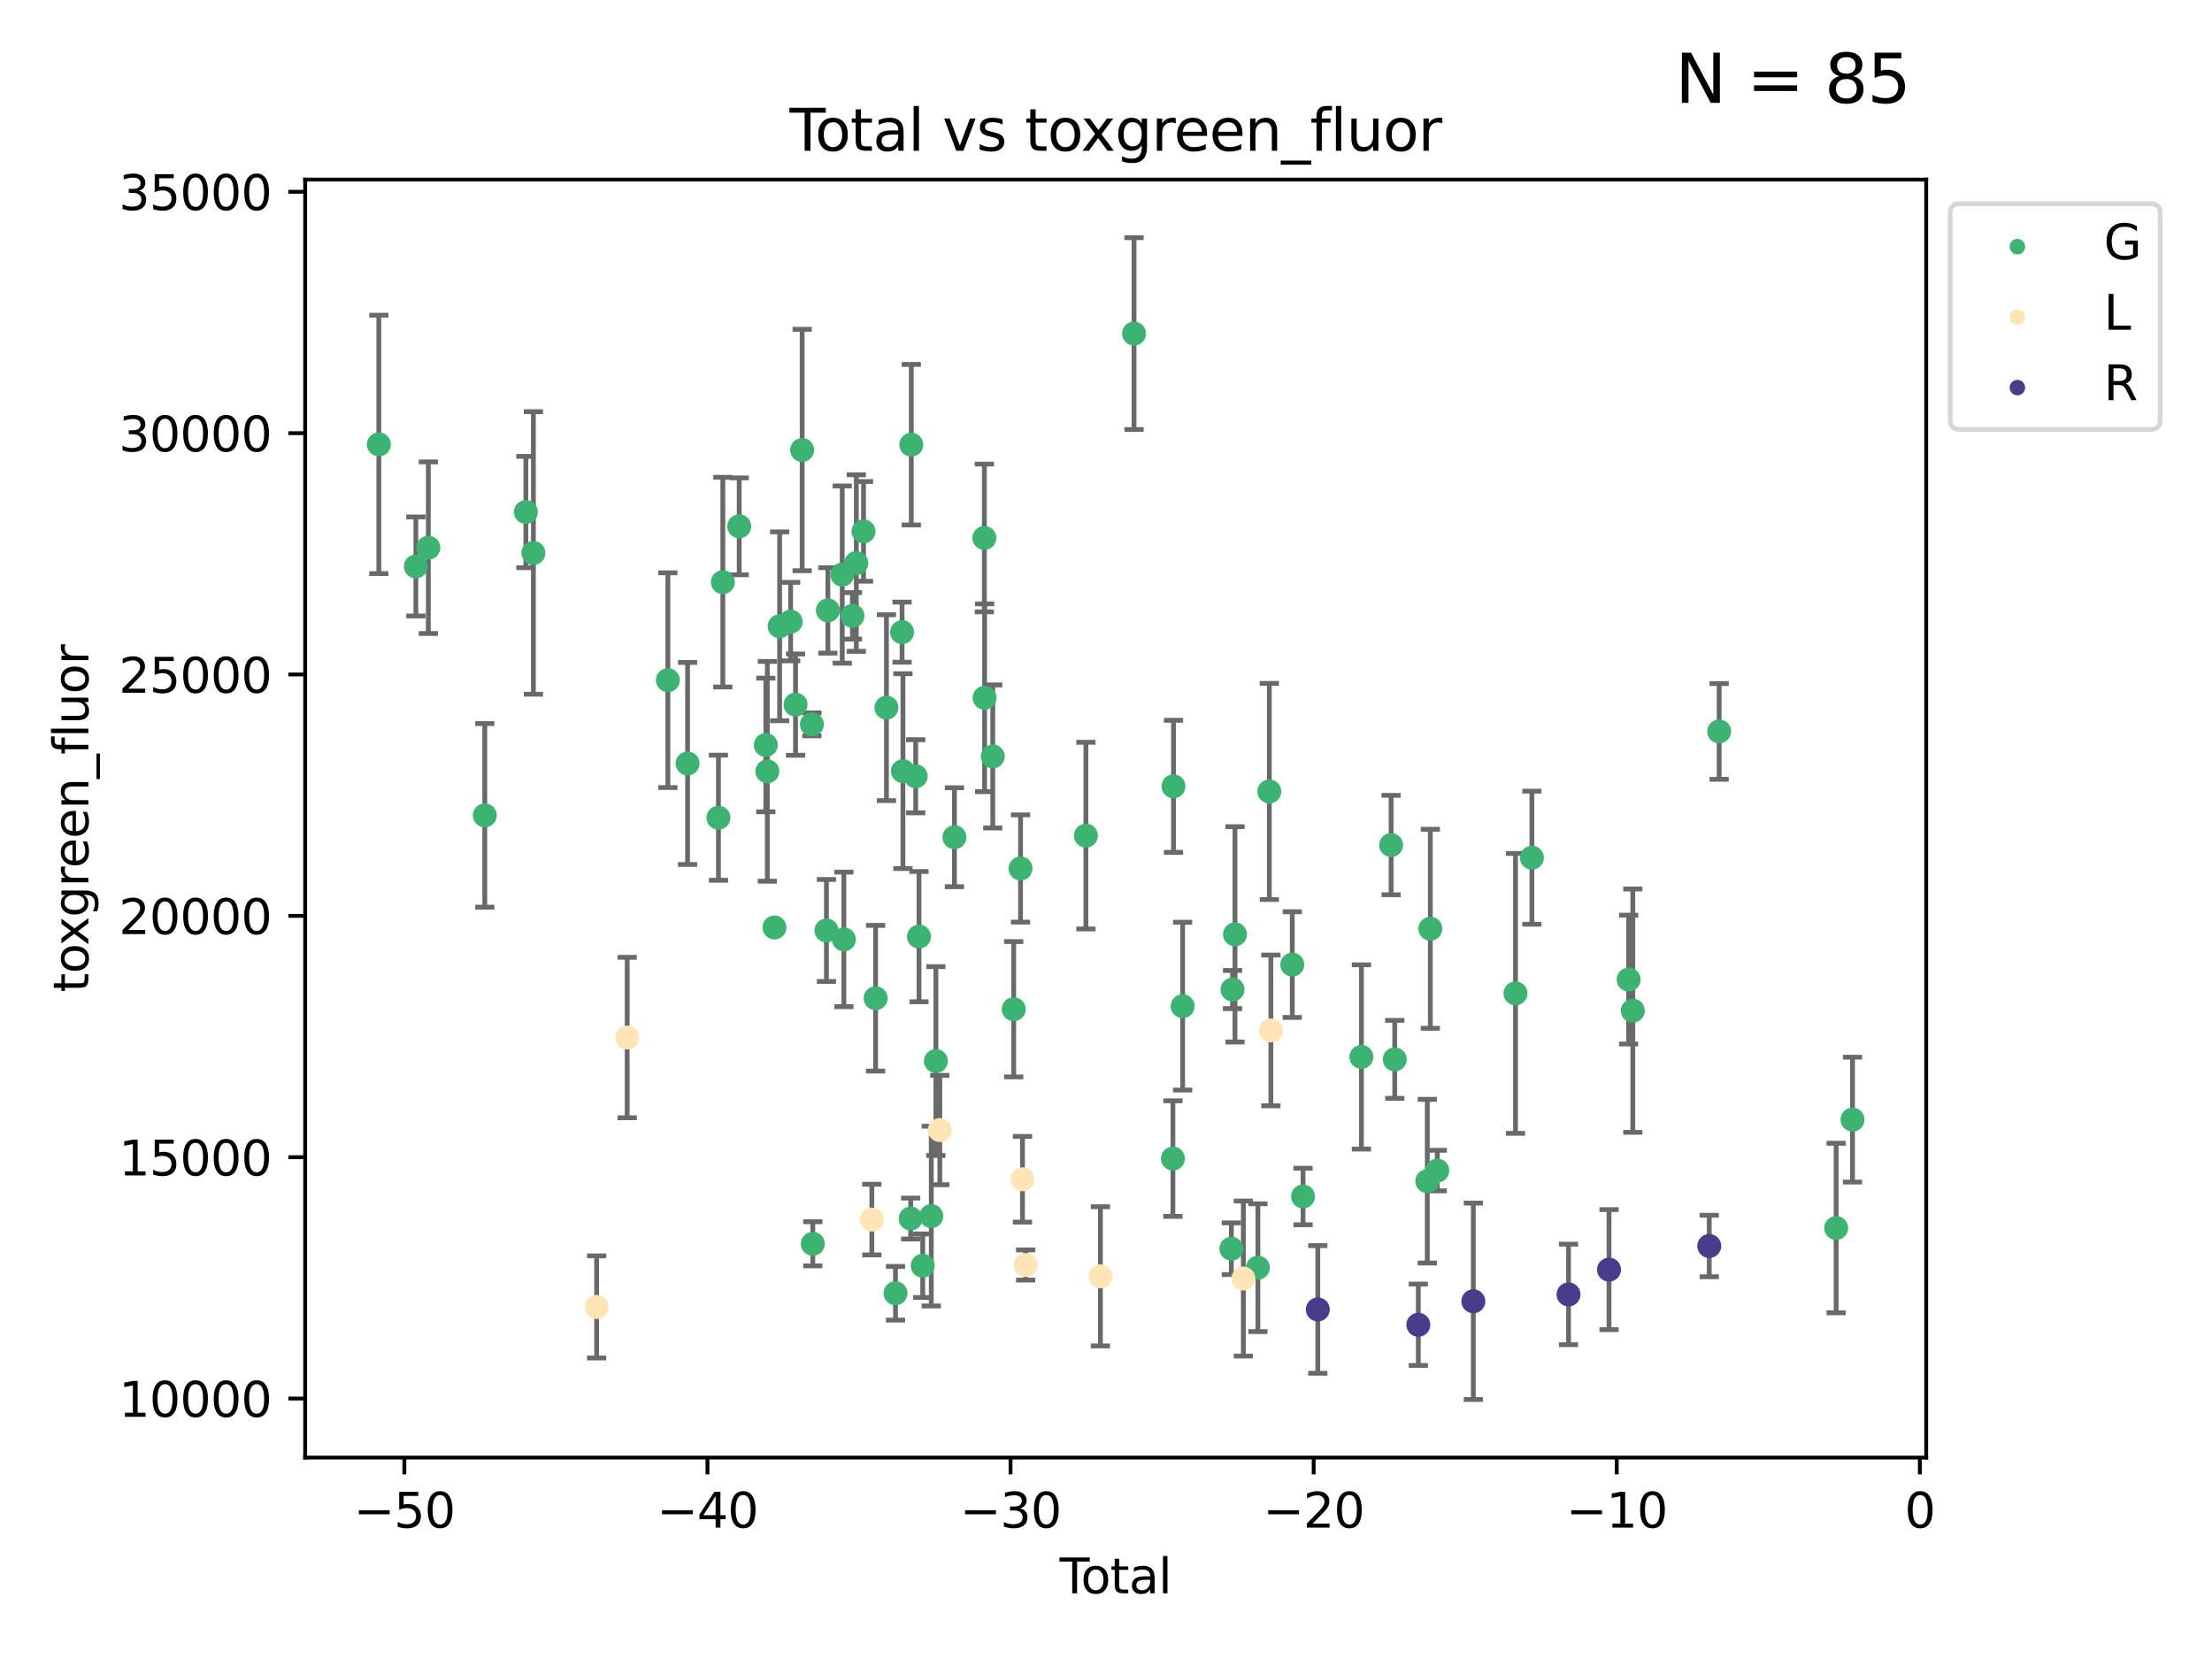 <?xml version="1.0" encoding="utf-8" standalone="no"?>
<!DOCTYPE svg PUBLIC "-//W3C//DTD SVG 1.1//EN"
  "http://www.w3.org/Graphics/SVG/1.1/DTD/svg11.dtd">
<svg xmlns:xlink="http://www.w3.org/1999/xlink" width="460.8pt" height="345.6pt" viewBox="0 0 460.8 345.6" xmlns="http://www.w3.org/2000/svg" version="1.1">
 <defs>
  <style type="text/css">*{stroke-linejoin: round; stroke-linecap: butt}</style>
 </defs>
 <g id="figure_1">
  <g id="patch_1">
   <path d="M 0 345.6 
L 460.8 345.6 
L 460.8 0 
L 0 0 
z
" style="fill: #ffffff"/>
  </g>
  <g id="axes_1">
   <g id="patch_2">
    <path d="M 63.571 303.64 
L 401.26 303.64 
L 401.26 37.411 
L 63.571 37.411 
z
" style="fill: #ffffff"/>
   </g>
   <g id="PathCollection_1">
    <defs>
     <path id="m51f5b12ec6" d="M 0 1.118 
C 0.297 1.118 0.581 1 0.791 0.791 
C 1 0.581 1.118 0.297 1.118 0 
C 1.118 -0.297 1 -0.581 0.791 -0.791 
C 0.581 -1 0.297 -1.118 0 -1.118 
C -0.297 -1.118 -0.581 -1 -0.791 -0.791 
C -1 -0.581 -1.118 -0.297 -1.118 0 
C -1.118 0.297 -1 0.581 -0.791 0.791 
C -0.581 1 -0.297 1.118 0 1.118 
z
" style="stroke: #3cb371"/>
    </defs>
    <g clip-path="url(#p128e6f29c6)">
     <use xlink:href="#m51f5b12ec6" x="78.921" y="92.576" style="fill: #3cb371; stroke: #3cb371"/>
     <use xlink:href="#m51f5b12ec6" x="86.632" y="118" style="fill: #3cb371; stroke: #3cb371"/>
     <use xlink:href="#m51f5b12ec6" x="89.23" y="114.095" style="fill: #3cb371; stroke: #3cb371"/>
     <use xlink:href="#m51f5b12ec6" x="100.991" y="169.856" style="fill: #3cb371; stroke: #3cb371"/>
     <use xlink:href="#m51f5b12ec6" x="109.547" y="106.664" style="fill: #3cb371; stroke: #3cb371"/>
     <use xlink:href="#m51f5b12ec6" x="111.115" y="115.192" style="fill: #3cb371; stroke: #3cb371"/>
     <use xlink:href="#m51f5b12ec6" x="139.13" y="141.696" style="fill: #3cb371; stroke: #3cb371"/>
     <use xlink:href="#m51f5b12ec6" x="143.234" y="159.046" style="fill: #3cb371; stroke: #3cb371"/>
     <use xlink:href="#m51f5b12ec6" x="149.667" y="170.346" style="fill: #3cb371; stroke: #3cb371"/>
     <use xlink:href="#m51f5b12ec6" x="150.581" y="121.273" style="fill: #3cb371; stroke: #3cb371"/>
     <use xlink:href="#m51f5b12ec6" x="153.989" y="109.645" style="fill: #3cb371; stroke: #3cb371"/>
     <use xlink:href="#m51f5b12ec6" x="159.53" y="155.194" style="fill: #3cb371; stroke: #3cb371"/>
     <use xlink:href="#m51f5b12ec6" x="159.85" y="160.682" style="fill: #3cb371; stroke: #3cb371"/>
     <use xlink:href="#m51f5b12ec6" x="161.338" y="193.207" style="fill: #3cb371; stroke: #3cb371"/>
     <use xlink:href="#m51f5b12ec6" x="162.414" y="130.468" style="fill: #3cb371; stroke: #3cb371"/>
     <use xlink:href="#m51f5b12ec6" x="164.708" y="129.492" style="fill: #3cb371; stroke: #3cb371"/>
     <use xlink:href="#m51f5b12ec6" x="165.728" y="146.786" style="fill: #3cb371; stroke: #3cb371"/>
     <use xlink:href="#m51f5b12ec6" x="167.103" y="93.746" style="fill: #3cb371; stroke: #3cb371"/>
     <use xlink:href="#m51f5b12ec6" x="169.136" y="150.895" style="fill: #3cb371; stroke: #3cb371"/>
     <use xlink:href="#m51f5b12ec6" x="169.317" y="259.107" style="fill: #3cb371; stroke: #3cb371"/>
     <use xlink:href="#m51f5b12ec6" x="172.162" y="193.834" style="fill: #3cb371; stroke: #3cb371"/>
     <use xlink:href="#m51f5b12ec6" x="172.464" y="127.152" style="fill: #3cb371; stroke: #3cb371"/>
     <use xlink:href="#m51f5b12ec6" x="175.452" y="119.694" style="fill: #3cb371; stroke: #3cb371"/>
     <use xlink:href="#m51f5b12ec6" x="175.797" y="195.692" style="fill: #3cb371; stroke: #3cb371"/>
     <use xlink:href="#m51f5b12ec6" x="177.576" y="128.297" style="fill: #3cb371; stroke: #3cb371"/>
     <use xlink:href="#m51f5b12ec6" x="178.386" y="117.296" style="fill: #3cb371; stroke: #3cb371"/>
     <use xlink:href="#m51f5b12ec6" x="179.887" y="110.698" style="fill: #3cb371; stroke: #3cb371"/>
     <use xlink:href="#m51f5b12ec6" x="182.405" y="207.947" style="fill: #3cb371; stroke: #3cb371"/>
     <use xlink:href="#m51f5b12ec6" x="184.665" y="147.416" style="fill: #3cb371; stroke: #3cb371"/>
     <use xlink:href="#m51f5b12ec6" x="186.549" y="269.408" style="fill: #3cb371; stroke: #3cb371"/>
     <use xlink:href="#m51f5b12ec6" x="187.915" y="131.687" style="fill: #3cb371; stroke: #3cb371"/>
     <use xlink:href="#m51f5b12ec6" x="188.097" y="160.643" style="fill: #3cb371; stroke: #3cb371"/>
     <use xlink:href="#m51f5b12ec6" x="189.709" y="253.848" style="fill: #3cb371; stroke: #3cb371"/>
     <use xlink:href="#m51f5b12ec6" x="189.838" y="92.638" style="fill: #3cb371; stroke: #3cb371"/>
     <use xlink:href="#m51f5b12ec6" x="190.758" y="161.713" style="fill: #3cb371; stroke: #3cb371"/>
     <use xlink:href="#m51f5b12ec6" x="191.445" y="195.119" style="fill: #3cb371; stroke: #3cb371"/>
     <use xlink:href="#m51f5b12ec6" x="192.218" y="263.673" style="fill: #3cb371; stroke: #3cb371"/>
     <use xlink:href="#m51f5b12ec6" x="194.002" y="253.335" style="fill: #3cb371; stroke: #3cb371"/>
     <use xlink:href="#m51f5b12ec6" x="194.965" y="221.039" style="fill: #3cb371; stroke: #3cb371"/>
     <use xlink:href="#m51f5b12ec6" x="198.831" y="174.407" style="fill: #3cb371; stroke: #3cb371"/>
     <use xlink:href="#m51f5b12ec6" x="205.058" y="112.067" style="fill: #3cb371; stroke: #3cb371"/>
     <use xlink:href="#m51f5b12ec6" x="205.109" y="145.36" style="fill: #3cb371; stroke: #3cb371"/>
     <use xlink:href="#m51f5b12ec6" x="206.813" y="157.58" style="fill: #3cb371; stroke: #3cb371"/>
     <use xlink:href="#m51f5b12ec6" x="211.175" y="210.241" style="fill: #3cb371; stroke: #3cb371"/>
     <use xlink:href="#m51f5b12ec6" x="212.596" y="180.924" style="fill: #3cb371; stroke: #3cb371"/>
     <use xlink:href="#m51f5b12ec6" x="226.215" y="174.077" style="fill: #3cb371; stroke: #3cb371"/>
     <use xlink:href="#m51f5b12ec6" x="236.24" y="69.494" style="fill: #3cb371; stroke: #3cb371"/>
     <use xlink:href="#m51f5b12ec6" x="244.34" y="241.349" style="fill: #3cb371; stroke: #3cb371"/>
     <use xlink:href="#m51f5b12ec6" x="244.459" y="163.805" style="fill: #3cb371; stroke: #3cb371"/>
     <use xlink:href="#m51f5b12ec6" x="246.367" y="209.601" style="fill: #3cb371; stroke: #3cb371"/>
     <use xlink:href="#m51f5b12ec6" x="256.515" y="260.132" style="fill: #3cb371; stroke: #3cb371"/>
     <use xlink:href="#m51f5b12ec6" x="256.761" y="206.139" style="fill: #3cb371; stroke: #3cb371"/>
     <use xlink:href="#m51f5b12ec6" x="257.272" y="194.643" style="fill: #3cb371; stroke: #3cb371"/>
     <use xlink:href="#m51f5b12ec6" x="262.046" y="264.077" style="fill: #3cb371; stroke: #3cb371"/>
     <use xlink:href="#m51f5b12ec6" x="264.423" y="164.873" style="fill: #3cb371; stroke: #3cb371"/>
     <use xlink:href="#m51f5b12ec6" x="269.206" y="200.941" style="fill: #3cb371; stroke: #3cb371"/>
     <use xlink:href="#m51f5b12ec6" x="271.449" y="249.248" style="fill: #3cb371; stroke: #3cb371"/>
     <use xlink:href="#m51f5b12ec6" x="283.606" y="220.177" style="fill: #3cb371; stroke: #3cb371"/>
     <use xlink:href="#m51f5b12ec6" x="289.795" y="176.037" style="fill: #3cb371; stroke: #3cb371"/>
     <use xlink:href="#m51f5b12ec6" x="290.554" y="220.688" style="fill: #3cb371; stroke: #3cb371"/>
     <use xlink:href="#m51f5b12ec6" x="297.331" y="246.061" style="fill: #3cb371; stroke: #3cb371"/>
     <use xlink:href="#m51f5b12ec6" x="297.964" y="193.478" style="fill: #3cb371; stroke: #3cb371"/>
     <use xlink:href="#m51f5b12ec6" x="299.411" y="243.853" style="fill: #3cb371; stroke: #3cb371"/>
     <use xlink:href="#m51f5b12ec6" x="315.707" y="206.943" style="fill: #3cb371; stroke: #3cb371"/>
     <use xlink:href="#m51f5b12ec6" x="319.122" y="178.677" style="fill: #3cb371; stroke: #3cb371"/>
     <use xlink:href="#m51f5b12ec6" x="339.271" y="204.059" style="fill: #3cb371; stroke: #3cb371"/>
     <use xlink:href="#m51f5b12ec6" x="340.146" y="210.54" style="fill: #3cb371; stroke: #3cb371"/>
     <use xlink:href="#m51f5b12ec6" x="358.131" y="152.372" style="fill: #3cb371; stroke: #3cb371"/>
     <use xlink:href="#m51f5b12ec6" x="382.503" y="255.824" style="fill: #3cb371; stroke: #3cb371"/>
     <use xlink:href="#m51f5b12ec6" x="385.911" y="233.239" style="fill: #3cb371; stroke: #3cb371"/>
    </g>
   </g>
   <g id="PathCollection_2">
    <defs>
     <path id="mf0dbc420ef" d="M 0 1.118 
C 0.297 1.118 0.581 1 0.791 0.791 
C 1 0.581 1.118 0.297 1.118 0 
C 1.118 -0.297 1 -0.581 0.791 -0.791 
C 0.581 -1 0.297 -1.118 0 -1.118 
C -0.297 -1.118 -0.581 -1 -0.791 -0.791 
C -1 -0.581 -1.118 -0.297 -1.118 0 
C -1.118 0.297 -1 0.581 -0.791 0.791 
C -0.581 1 -0.297 1.118 0 1.118 
z
" style="stroke: #ffe4b5"/>
    </defs>
    <g clip-path="url(#p128e6f29c6)">
     <use xlink:href="#mf0dbc420ef" x="124.287" y="272.258" style="fill: #ffe4b5; stroke: #ffe4b5"/>
     <use xlink:href="#mf0dbc420ef" x="130.655" y="216.136" style="fill: #ffe4b5; stroke: #ffe4b5"/>
     <use xlink:href="#mf0dbc420ef" x="181.621" y="254.066" style="fill: #ffe4b5; stroke: #ffe4b5"/>
     <use xlink:href="#mf0dbc420ef" x="195.779" y="235.41" style="fill: #ffe4b5; stroke: #ffe4b5"/>
     <use xlink:href="#mf0dbc420ef" x="213.002" y="245.663" style="fill: #ffe4b5; stroke: #ffe4b5"/>
     <use xlink:href="#mf0dbc420ef" x="213.657" y="263.527" style="fill: #ffe4b5; stroke: #ffe4b5"/>
     <use xlink:href="#mf0dbc420ef" x="229.236" y="265.877" style="fill: #ffe4b5; stroke: #ffe4b5"/>
     <use xlink:href="#mf0dbc420ef" x="259.015" y="266.342" style="fill: #ffe4b5; stroke: #ffe4b5"/>
     <use xlink:href="#mf0dbc420ef" x="264.749" y="214.658" style="fill: #ffe4b5; stroke: #ffe4b5"/>
    </g>
   </g>
   <g id="PathCollection_3">
    <defs>
     <path id="m1590de210d" d="M 0 1.118 
C 0.297 1.118 0.581 1 0.791 0.791 
C 1 0.581 1.118 0.297 1.118 0 
C 1.118 -0.297 1 -0.581 0.791 -0.791 
C 0.581 -1 0.297 -1.118 0 -1.118 
C -0.297 -1.118 -0.581 -1 -0.791 -0.791 
C -1 -0.581 -1.118 -0.297 -1.118 0 
C -1.118 0.297 -1 0.581 -0.791 0.791 
C -0.581 1 -0.297 1.118 0 1.118 
z
" style="stroke: #483d8b"/>
    </defs>
    <g clip-path="url(#p128e6f29c6)">
     <use xlink:href="#m1590de210d" x="274.522" y="272.782" style="fill: #483d8b; stroke: #483d8b"/>
     <use xlink:href="#m1590de210d" x="295.461" y="275.972" style="fill: #483d8b; stroke: #483d8b"/>
     <use xlink:href="#m1590de210d" x="306.921" y="271.081" style="fill: #483d8b; stroke: #483d8b"/>
     <use xlink:href="#m1590de210d" x="326.753" y="269.654" style="fill: #483d8b; stroke: #483d8b"/>
     <use xlink:href="#m1590de210d" x="335.188" y="264.486" style="fill: #483d8b; stroke: #483d8b"/>
     <use xlink:href="#m1590de210d" x="356.067" y="259.565" style="fill: #483d8b; stroke: #483d8b"/>
    </g>
   </g>
   <g id="matplotlib.axis_1">
    <g id="xtick_1">
     <g id="line2d_1">
      <defs>
       <path id="m81abadea3f" d="M 0 0 
L 0 3.5 
" style="stroke: #000000; stroke-width: 0.8"/>
      </defs>
      <g>
       <use xlink:href="#m81abadea3f" x="84.235" y="303.64" style="stroke: #000000; stroke-width: 0.8"/>
      </g>
     </g>
     <g id="text_1">
      <!-- −50 -->
      <g transform="translate(73.682 318.238)scale(0.1 -0.1)">
       <defs>
        <path id="DejaVuSans-2212" d="M 678 2272 
L 4684 2272 
L 4684 1741 
L 678 1741 
L 678 2272 
z
" transform="scale(0.016)"/>
        <path id="DejaVuSans-35" d="M 691 4666 
L 3169 4666 
L 3169 4134 
L 1269 4134 
L 1269 2991 
Q 1406 3038 1543 3061 
Q 1681 3084 1819 3084 
Q 2600 3084 3056 2656 
Q 3513 2228 3513 1497 
Q 3513 744 3044 326 
Q 2575 -91 1722 -91 
Q 1428 -91 1123 -41 
Q 819 9 494 109 
L 494 744 
Q 775 591 1075 516 
Q 1375 441 1709 441 
Q 2250 441 2565 725 
Q 2881 1009 2881 1497 
Q 2881 1984 2565 2268 
Q 2250 2553 1709 2553 
Q 1456 2553 1204 2497 
Q 953 2441 691 2322 
L 691 4666 
z
" transform="scale(0.016)"/>
        <path id="DejaVuSans-30" d="M 2034 4250 
Q 1547 4250 1301 3770 
Q 1056 3291 1056 2328 
Q 1056 1369 1301 889 
Q 1547 409 2034 409 
Q 2525 409 2770 889 
Q 3016 1369 3016 2328 
Q 3016 3291 2770 3770 
Q 2525 4250 2034 4250 
z
M 2034 4750 
Q 2819 4750 3233 4129 
Q 3647 3509 3647 2328 
Q 3647 1150 3233 529 
Q 2819 -91 2034 -91 
Q 1250 -91 836 529 
Q 422 1150 422 2328 
Q 422 3509 836 4129 
Q 1250 4750 2034 4750 
z
" transform="scale(0.016)"/>
       </defs>
       <use xlink:href="#DejaVuSans-2212"/>
       <use xlink:href="#DejaVuSans-35" x="83.789"/>
       <use xlink:href="#DejaVuSans-30" x="147.412"/>
      </g>
     </g>
    </g>
    <g id="xtick_2">
     <g id="line2d_2">
      <g>
       <use xlink:href="#m81abadea3f" x="147.375" y="303.64" style="stroke: #000000; stroke-width: 0.8"/>
      </g>
     </g>
     <g id="text_2">
      <!-- −40 -->
      <g transform="translate(136.823 318.238)scale(0.1 -0.1)">
       <defs>
        <path id="DejaVuSans-34" d="M 2419 4116 
L 825 1625 
L 2419 1625 
L 2419 4116 
z
M 2253 4666 
L 3047 4666 
L 3047 1625 
L 3713 1625 
L 3713 1100 
L 3047 1100 
L 3047 0 
L 2419 0 
L 2419 1100 
L 313 1100 
L 313 1709 
L 2253 4666 
z
" transform="scale(0.016)"/>
       </defs>
       <use xlink:href="#DejaVuSans-2212"/>
       <use xlink:href="#DejaVuSans-34" x="83.789"/>
       <use xlink:href="#DejaVuSans-30" x="147.412"/>
      </g>
     </g>
    </g>
    <g id="xtick_3">
     <g id="line2d_3">
      <g>
       <use xlink:href="#m81abadea3f" x="210.515" y="303.64" style="stroke: #000000; stroke-width: 0.8"/>
      </g>
     </g>
     <g id="text_3">
      <!-- −30 -->
      <g transform="translate(199.963 318.238)scale(0.1 -0.1)">
       <defs>
        <path id="DejaVuSans-33" d="M 2597 2516 
Q 3050 2419 3304 2112 
Q 3559 1806 3559 1356 
Q 3559 666 3084 287 
Q 2609 -91 1734 -91 
Q 1441 -91 1130 -33 
Q 819 25 488 141 
L 488 750 
Q 750 597 1062 519 
Q 1375 441 1716 441 
Q 2309 441 2620 675 
Q 2931 909 2931 1356 
Q 2931 1769 2642 2001 
Q 2353 2234 1838 2234 
L 1294 2234 
L 1294 2753 
L 1863 2753 
Q 2328 2753 2575 2939 
Q 2822 3125 2822 3475 
Q 2822 3834 2567 4026 
Q 2313 4219 1838 4219 
Q 1578 4219 1281 4162 
Q 984 4106 628 3988 
L 628 4550 
Q 988 4650 1302 4700 
Q 1616 4750 1894 4750 
Q 2613 4750 3031 4423 
Q 3450 4097 3450 3541 
Q 3450 3153 3228 2886 
Q 3006 2619 2597 2516 
z
" transform="scale(0.016)"/>
       </defs>
       <use xlink:href="#DejaVuSans-2212"/>
       <use xlink:href="#DejaVuSans-33" x="83.789"/>
       <use xlink:href="#DejaVuSans-30" x="147.412"/>
      </g>
     </g>
    </g>
    <g id="xtick_4">
     <g id="line2d_4">
      <g>
       <use xlink:href="#m81abadea3f" x="273.656" y="303.64" style="stroke: #000000; stroke-width: 0.8"/>
      </g>
     </g>
     <g id="text_4">
      <!-- −20 -->
      <g transform="translate(263.103 318.238)scale(0.1 -0.1)">
       <defs>
        <path id="DejaVuSans-32" d="M 1228 531 
L 3431 531 
L 3431 0 
L 469 0 
L 469 531 
Q 828 903 1448 1529 
Q 2069 2156 2228 2338 
Q 2531 2678 2651 2914 
Q 2772 3150 2772 3378 
Q 2772 3750 2511 3984 
Q 2250 4219 1831 4219 
Q 1534 4219 1204 4116 
Q 875 4013 500 3803 
L 500 4441 
Q 881 4594 1212 4672 
Q 1544 4750 1819 4750 
Q 2544 4750 2975 4387 
Q 3406 4025 3406 3419 
Q 3406 3131 3298 2873 
Q 3191 2616 2906 2266 
Q 2828 2175 2409 1742 
Q 1991 1309 1228 531 
z
" transform="scale(0.016)"/>
       </defs>
       <use xlink:href="#DejaVuSans-2212"/>
       <use xlink:href="#DejaVuSans-32" x="83.789"/>
       <use xlink:href="#DejaVuSans-30" x="147.412"/>
      </g>
     </g>
    </g>
    <g id="xtick_5">
     <g id="line2d_5">
      <g>
       <use xlink:href="#m81abadea3f" x="336.796" y="303.64" style="stroke: #000000; stroke-width: 0.8"/>
      </g>
     </g>
     <g id="text_5">
      <!-- −10 -->
      <g transform="translate(326.244 318.238)scale(0.1 -0.1)">
       <defs>
        <path id="DejaVuSans-31" d="M 794 531 
L 1825 531 
L 1825 4091 
L 703 3866 
L 703 4441 
L 1819 4666 
L 2450 4666 
L 2450 531 
L 3481 531 
L 3481 0 
L 794 0 
L 794 531 
z
" transform="scale(0.016)"/>
       </defs>
       <use xlink:href="#DejaVuSans-2212"/>
       <use xlink:href="#DejaVuSans-31" x="83.789"/>
       <use xlink:href="#DejaVuSans-30" x="147.412"/>
      </g>
     </g>
    </g>
    <g id="xtick_6">
     <g id="line2d_6">
      <g>
       <use xlink:href="#m81abadea3f" x="399.937" y="303.64" style="stroke: #000000; stroke-width: 0.8"/>
      </g>
     </g>
     <g id="text_6">
      <!-- 0 -->
      <g transform="translate(396.755 318.238)scale(0.1 -0.1)">
       <use xlink:href="#DejaVuSans-30"/>
      </g>
     </g>
    </g>
    <g id="text_7">
     <!-- Total -->
     <g transform="translate(220.739 331.917)scale(0.1 -0.1)">
      <defs>
       <path id="DejaVuSans-54" d="M -19 4666 
L 3928 4666 
L 3928 4134 
L 2272 4134 
L 2272 0 
L 1638 0 
L 1638 4134 
L -19 4134 
L -19 4666 
z
" transform="scale(0.016)"/>
       <path id="DejaVuSans-6f" d="M 1959 3097 
Q 1497 3097 1228 2736 
Q 959 2375 959 1747 
Q 959 1119 1226 758 
Q 1494 397 1959 397 
Q 2419 397 2687 759 
Q 2956 1122 2956 1747 
Q 2956 2369 2687 2733 
Q 2419 3097 1959 3097 
z
M 1959 3584 
Q 2709 3584 3137 3096 
Q 3566 2609 3566 1747 
Q 3566 888 3137 398 
Q 2709 -91 1959 -91 
Q 1206 -91 779 398 
Q 353 888 353 1747 
Q 353 2609 779 3096 
Q 1206 3584 1959 3584 
z
" transform="scale(0.016)"/>
       <path id="DejaVuSans-74" d="M 1172 4494 
L 1172 3500 
L 2356 3500 
L 2356 3053 
L 1172 3053 
L 1172 1153 
Q 1172 725 1289 603 
Q 1406 481 1766 481 
L 2356 481 
L 2356 0 
L 1766 0 
Q 1100 0 847 248 
Q 594 497 594 1153 
L 594 3053 
L 172 3053 
L 172 3500 
L 594 3500 
L 594 4494 
L 1172 4494 
z
" transform="scale(0.016)"/>
       <path id="DejaVuSans-61" d="M 2194 1759 
Q 1497 1759 1228 1600 
Q 959 1441 959 1056 
Q 959 750 1161 570 
Q 1363 391 1709 391 
Q 2188 391 2477 730 
Q 2766 1069 2766 1631 
L 2766 1759 
L 2194 1759 
z
M 3341 1997 
L 3341 0 
L 2766 0 
L 2766 531 
Q 2569 213 2275 61 
Q 1981 -91 1556 -91 
Q 1019 -91 701 211 
Q 384 513 384 1019 
Q 384 1609 779 1909 
Q 1175 2209 1959 2209 
L 2766 2209 
L 2766 2266 
Q 2766 2663 2505 2880 
Q 2244 3097 1772 3097 
Q 1472 3097 1187 3025 
Q 903 2953 641 2809 
L 641 3341 
Q 956 3463 1253 3523 
Q 1550 3584 1831 3584 
Q 2591 3584 2966 3190 
Q 3341 2797 3341 1997 
z
" transform="scale(0.016)"/>
       <path id="DejaVuSans-6c" d="M 603 4863 
L 1178 4863 
L 1178 0 
L 603 0 
L 603 4863 
z
" transform="scale(0.016)"/>
      </defs>
      <use xlink:href="#DejaVuSans-54"/>
      <use xlink:href="#DejaVuSans-6f" x="44.084"/>
      <use xlink:href="#DejaVuSans-74" x="105.266"/>
      <use xlink:href="#DejaVuSans-61" x="144.475"/>
      <use xlink:href="#DejaVuSans-6c" x="205.754"/>
     </g>
    </g>
   </g>
   <g id="matplotlib.axis_2">
    <g id="ytick_1">
     <g id="line2d_7">
      <defs>
       <path id="m06bcfb9000" d="M 0 0 
L -3.5 0 
" style="stroke: #000000; stroke-width: 0.8"/>
      </defs>
      <g>
       <use xlink:href="#m06bcfb9000" x="63.571" y="291.346" style="stroke: #000000; stroke-width: 0.8"/>
      </g>
     </g>
     <g id="text_8">
      <!-- 10000 -->
      <g transform="translate(24.759 295.145)scale(0.1 -0.1)">
       <use xlink:href="#DejaVuSans-31"/>
       <use xlink:href="#DejaVuSans-30" x="63.623"/>
       <use xlink:href="#DejaVuSans-30" x="127.246"/>
       <use xlink:href="#DejaVuSans-30" x="190.869"/>
       <use xlink:href="#DejaVuSans-30" x="254.492"/>
      </g>
     </g>
    </g>
    <g id="ytick_2">
     <g id="line2d_8">
      <g>
       <use xlink:href="#m06bcfb9000" x="63.571" y="241.067" style="stroke: #000000; stroke-width: 0.8"/>
      </g>
     </g>
     <g id="text_9">
      <!-- 15000 -->
      <g transform="translate(24.759 244.867)scale(0.1 -0.1)">
       <use xlink:href="#DejaVuSans-31"/>
       <use xlink:href="#DejaVuSans-35" x="63.623"/>
       <use xlink:href="#DejaVuSans-30" x="127.246"/>
       <use xlink:href="#DejaVuSans-30" x="190.869"/>
       <use xlink:href="#DejaVuSans-30" x="254.492"/>
      </g>
     </g>
    </g>
    <g id="ytick_3">
     <g id="line2d_9">
      <g>
       <use xlink:href="#m06bcfb9000" x="63.571" y="190.789" style="stroke: #000000; stroke-width: 0.8"/>
      </g>
     </g>
     <g id="text_10">
      <!-- 20000 -->
      <g transform="translate(24.759 194.588)scale(0.1 -0.1)">
       <use xlink:href="#DejaVuSans-32"/>
       <use xlink:href="#DejaVuSans-30" x="63.623"/>
       <use xlink:href="#DejaVuSans-30" x="127.246"/>
       <use xlink:href="#DejaVuSans-30" x="190.869"/>
       <use xlink:href="#DejaVuSans-30" x="254.492"/>
      </g>
     </g>
    </g>
    <g id="ytick_4">
     <g id="line2d_10">
      <g>
       <use xlink:href="#m06bcfb9000" x="63.571" y="140.511" style="stroke: #000000; stroke-width: 0.8"/>
      </g>
     </g>
     <g id="text_11">
      <!-- 25000 -->
      <g transform="translate(24.759 144.31)scale(0.1 -0.1)">
       <use xlink:href="#DejaVuSans-32"/>
       <use xlink:href="#DejaVuSans-35" x="63.623"/>
       <use xlink:href="#DejaVuSans-30" x="127.246"/>
       <use xlink:href="#DejaVuSans-30" x="190.869"/>
       <use xlink:href="#DejaVuSans-30" x="254.492"/>
      </g>
     </g>
    </g>
    <g id="ytick_5">
     <g id="line2d_11">
      <g>
       <use xlink:href="#m06bcfb9000" x="63.571" y="90.232" style="stroke: #000000; stroke-width: 0.8"/>
      </g>
     </g>
     <g id="text_12">
      <!-- 30000 -->
      <g transform="translate(24.759 94.032)scale(0.1 -0.1)">
       <use xlink:href="#DejaVuSans-33"/>
       <use xlink:href="#DejaVuSans-30" x="63.623"/>
       <use xlink:href="#DejaVuSans-30" x="127.246"/>
       <use xlink:href="#DejaVuSans-30" x="190.869"/>
       <use xlink:href="#DejaVuSans-30" x="254.492"/>
      </g>
     </g>
    </g>
    <g id="ytick_6">
     <g id="line2d_12">
      <g>
       <use xlink:href="#m06bcfb9000" x="63.571" y="39.954" style="stroke: #000000; stroke-width: 0.8"/>
      </g>
     </g>
     <g id="text_13">
      <!-- 35000 -->
      <g transform="translate(24.759 43.753)scale(0.1 -0.1)">
       <use xlink:href="#DejaVuSans-33"/>
       <use xlink:href="#DejaVuSans-35" x="63.623"/>
       <use xlink:href="#DejaVuSans-30" x="127.246"/>
       <use xlink:href="#DejaVuSans-30" x="190.869"/>
       <use xlink:href="#DejaVuSans-30" x="254.492"/>
      </g>
     </g>
    </g>
    <g id="text_14">
     <!-- toxgreen_fluor -->
     <g transform="translate(18.401 206.72)rotate(-90)scale(0.1 -0.1)">
      <defs>
       <path id="DejaVuSans-78" d="M 3513 3500 
L 2247 1797 
L 3578 0 
L 2900 0 
L 1881 1375 
L 863 0 
L 184 0 
L 1544 1831 
L 300 3500 
L 978 3500 
L 1906 2253 
L 2834 3500 
L 3513 3500 
z
" transform="scale(0.016)"/>
       <path id="DejaVuSans-67" d="M 2906 1791 
Q 2906 2416 2648 2759 
Q 2391 3103 1925 3103 
Q 1463 3103 1205 2759 
Q 947 2416 947 1791 
Q 947 1169 1205 825 
Q 1463 481 1925 481 
Q 2391 481 2648 825 
Q 2906 1169 2906 1791 
z
M 3481 434 
Q 3481 -459 3084 -895 
Q 2688 -1331 1869 -1331 
Q 1566 -1331 1297 -1286 
Q 1028 -1241 775 -1147 
L 775 -588 
Q 1028 -725 1275 -790 
Q 1522 -856 1778 -856 
Q 2344 -856 2625 -561 
Q 2906 -266 2906 331 
L 2906 616 
Q 2728 306 2450 153 
Q 2172 0 1784 0 
Q 1141 0 747 490 
Q 353 981 353 1791 
Q 353 2603 747 3093 
Q 1141 3584 1784 3584 
Q 2172 3584 2450 3431 
Q 2728 3278 2906 2969 
L 2906 3500 
L 3481 3500 
L 3481 434 
z
" transform="scale(0.016)"/>
       <path id="DejaVuSans-72" d="M 2631 2963 
Q 2534 3019 2420 3045 
Q 2306 3072 2169 3072 
Q 1681 3072 1420 2755 
Q 1159 2438 1159 1844 
L 1159 0 
L 581 0 
L 581 3500 
L 1159 3500 
L 1159 2956 
Q 1341 3275 1631 3429 
Q 1922 3584 2338 3584 
Q 2397 3584 2469 3576 
Q 2541 3569 2628 3553 
L 2631 2963 
z
" transform="scale(0.016)"/>
       <path id="DejaVuSans-65" d="M 3597 1894 
L 3597 1613 
L 953 1613 
Q 991 1019 1311 708 
Q 1631 397 2203 397 
Q 2534 397 2845 478 
Q 3156 559 3463 722 
L 3463 178 
Q 3153 47 2828 -22 
Q 2503 -91 2169 -91 
Q 1331 -91 842 396 
Q 353 884 353 1716 
Q 353 2575 817 3079 
Q 1281 3584 2069 3584 
Q 2775 3584 3186 3129 
Q 3597 2675 3597 1894 
z
M 3022 2063 
Q 3016 2534 2758 2815 
Q 2500 3097 2075 3097 
Q 1594 3097 1305 2825 
Q 1016 2553 972 2059 
L 3022 2063 
z
" transform="scale(0.016)"/>
       <path id="DejaVuSans-6e" d="M 3513 2113 
L 3513 0 
L 2938 0 
L 2938 2094 
Q 2938 2591 2744 2837 
Q 2550 3084 2163 3084 
Q 1697 3084 1428 2787 
Q 1159 2491 1159 1978 
L 1159 0 
L 581 0 
L 581 3500 
L 1159 3500 
L 1159 2956 
Q 1366 3272 1645 3428 
Q 1925 3584 2291 3584 
Q 2894 3584 3203 3211 
Q 3513 2838 3513 2113 
z
" transform="scale(0.016)"/>
       <path id="DejaVuSans-5f" d="M 3263 -1063 
L 3263 -1509 
L -63 -1509 
L -63 -1063 
L 3263 -1063 
z
" transform="scale(0.016)"/>
       <path id="DejaVuSans-66" d="M 2375 4863 
L 2375 4384 
L 1825 4384 
Q 1516 4384 1395 4259 
Q 1275 4134 1275 3809 
L 1275 3500 
L 2222 3500 
L 2222 3053 
L 1275 3053 
L 1275 0 
L 697 0 
L 697 3053 
L 147 3053 
L 147 3500 
L 697 3500 
L 697 3744 
Q 697 4328 969 4595 
Q 1241 4863 1831 4863 
L 2375 4863 
z
" transform="scale(0.016)"/>
       <path id="DejaVuSans-75" d="M 544 1381 
L 544 3500 
L 1119 3500 
L 1119 1403 
Q 1119 906 1312 657 
Q 1506 409 1894 409 
Q 2359 409 2629 706 
Q 2900 1003 2900 1516 
L 2900 3500 
L 3475 3500 
L 3475 0 
L 2900 0 
L 2900 538 
Q 2691 219 2414 64 
Q 2138 -91 1772 -91 
Q 1169 -91 856 284 
Q 544 659 544 1381 
z
M 1991 3584 
L 1991 3584 
z
" transform="scale(0.016)"/>
      </defs>
      <use xlink:href="#DejaVuSans-74"/>
      <use xlink:href="#DejaVuSans-6f" x="39.209"/>
      <use xlink:href="#DejaVuSans-78" x="97.266"/>
      <use xlink:href="#DejaVuSans-67" x="156.445"/>
      <use xlink:href="#DejaVuSans-72" x="219.922"/>
      <use xlink:href="#DejaVuSans-65" x="258.785"/>
      <use xlink:href="#DejaVuSans-65" x="320.309"/>
      <use xlink:href="#DejaVuSans-6e" x="381.832"/>
      <use xlink:href="#DejaVuSans-5f" x="445.211"/>
      <use xlink:href="#DejaVuSans-66" x="495.211"/>
      <use xlink:href="#DejaVuSans-6c" x="530.416"/>
      <use xlink:href="#DejaVuSans-75" x="558.199"/>
      <use xlink:href="#DejaVuSans-6f" x="621.578"/>
      <use xlink:href="#DejaVuSans-72" x="682.76"/>
     </g>
    </g>
   </g>
   <g id="LineCollection_1">
    <path d="M 78.921 119.496 
L 78.921 65.657 
" clip-path="url(#p128e6f29c6)" style="fill: none; stroke: #696969"/>
    <path d="M 86.632 128.318 
L 86.632 107.682 
" clip-path="url(#p128e6f29c6)" style="fill: none; stroke: #696969"/>
    <path d="M 89.23 131.971 
L 89.23 96.219 
" clip-path="url(#p128e6f29c6)" style="fill: none; stroke: #696969"/>
    <path d="M 100.991 188.979 
L 100.991 150.733 
" clip-path="url(#p128e6f29c6)" style="fill: none; stroke: #696969"/>
    <path d="M 109.547 118.255 
L 109.547 95.073 
" clip-path="url(#p128e6f29c6)" style="fill: none; stroke: #696969"/>
    <path d="M 111.115 144.625 
L 111.115 85.759 
" clip-path="url(#p128e6f29c6)" style="fill: none; stroke: #696969"/>
    <path d="M 139.13 164.062 
L 139.13 119.329 
" clip-path="url(#p128e6f29c6)" style="fill: none; stroke: #696969"/>
    <path d="M 143.234 180.091 
L 143.234 138.001 
" clip-path="url(#p128e6f29c6)" style="fill: none; stroke: #696969"/>
    <path d="M 149.667 183.374 
L 149.667 157.317 
" clip-path="url(#p128e6f29c6)" style="fill: none; stroke: #696969"/>
    <path d="M 150.581 143.113 
L 150.581 99.432 
" clip-path="url(#p128e6f29c6)" style="fill: none; stroke: #696969"/>
    <path d="M 153.989 119.742 
L 153.989 99.548 
" clip-path="url(#p128e6f29c6)" style="fill: none; stroke: #696969"/>
    <path d="M 159.53 169.115 
L 159.53 141.273 
" clip-path="url(#p128e6f29c6)" style="fill: none; stroke: #696969"/>
    <path d="M 159.85 183.571 
L 159.85 137.793 
" clip-path="url(#p128e6f29c6)" style="fill: none; stroke: #696969"/>
    <path d="M 161.338 193.96 
L 161.338 192.455 
" clip-path="url(#p128e6f29c6)" style="fill: none; stroke: #696969"/>
    <path d="M 162.414 150.143 
L 162.414 110.794 
" clip-path="url(#p128e6f29c6)" style="fill: none; stroke: #696969"/>
    <path d="M 164.708 137.67 
L 164.708 121.314 
" clip-path="url(#p128e6f29c6)" style="fill: none; stroke: #696969"/>
    <path d="M 165.728 157.335 
L 165.728 136.237 
" clip-path="url(#p128e6f29c6)" style="fill: none; stroke: #696969"/>
    <path d="M 167.103 118.889 
L 167.103 68.604 
" clip-path="url(#p128e6f29c6)" style="fill: none; stroke: #696969"/>
    <path d="M 169.136 153.285 
L 169.136 148.505 
" clip-path="url(#p128e6f29c6)" style="fill: none; stroke: #696969"/>
    <path d="M 169.317 263.706 
L 169.317 254.509 
" clip-path="url(#p128e6f29c6)" style="fill: none; stroke: #696969"/>
    <path d="M 172.162 204.458 
L 172.162 183.211 
" clip-path="url(#p128e6f29c6)" style="fill: none; stroke: #696969"/>
    <path d="M 172.464 136.053 
L 172.464 118.251 
" clip-path="url(#p128e6f29c6)" style="fill: none; stroke: #696969"/>
    <path d="M 175.452 138.156 
L 175.452 101.232 
" clip-path="url(#p128e6f29c6)" style="fill: none; stroke: #696969"/>
    <path d="M 175.797 209.705 
L 175.797 181.678 
" clip-path="url(#p128e6f29c6)" style="fill: none; stroke: #696969"/>
    <path d="M 177.576 133.141 
L 177.576 123.454 
" clip-path="url(#p128e6f29c6)" style="fill: none; stroke: #696969"/>
    <path d="M 178.386 135.685 
L 178.386 98.907 
" clip-path="url(#p128e6f29c6)" style="fill: none; stroke: #696969"/>
    <path d="M 179.887 121.084 
L 179.887 100.313 
" clip-path="url(#p128e6f29c6)" style="fill: none; stroke: #696969"/>
    <path d="M 182.405 223.121 
L 182.405 192.774 
" clip-path="url(#p128e6f29c6)" style="fill: none; stroke: #696969"/>
    <path d="M 184.665 166.775 
L 184.665 128.057 
" clip-path="url(#p128e6f29c6)" style="fill: none; stroke: #696969"/>
    <path d="M 186.549 275 
L 186.549 263.817 
" clip-path="url(#p128e6f29c6)" style="fill: none; stroke: #696969"/>
    <path d="M 187.915 137.948 
L 187.915 125.426 
" clip-path="url(#p128e6f29c6)" style="fill: none; stroke: #696969"/>
    <path d="M 188.097 180.935 
L 188.097 140.351 
" clip-path="url(#p128e6f29c6)" style="fill: none; stroke: #696969"/>
    <path d="M 189.709 258.109 
L 189.709 249.586 
" clip-path="url(#p128e6f29c6)" style="fill: none; stroke: #696969"/>
    <path d="M 189.838 109.361 
L 189.838 75.915 
" clip-path="url(#p128e6f29c6)" style="fill: none; stroke: #696969"/>
    <path d="M 190.758 169.333 
L 190.758 154.092 
" clip-path="url(#p128e6f29c6)" style="fill: none; stroke: #696969"/>
    <path d="M 191.445 208.688 
L 191.445 181.55 
" clip-path="url(#p128e6f29c6)" style="fill: none; stroke: #696969"/>
    <path d="M 192.218 270.293 
L 192.218 257.053 
" clip-path="url(#p128e6f29c6)" style="fill: none; stroke: #696969"/>
    <path d="M 194.002 272.058 
L 194.002 234.612 
" clip-path="url(#p128e6f29c6)" style="fill: none; stroke: #696969"/>
    <path d="M 194.965 240.709 
L 194.965 201.368 
" clip-path="url(#p128e6f29c6)" style="fill: none; stroke: #696969"/>
    <path d="M 198.831 184.712 
L 198.831 164.102 
" clip-path="url(#p128e6f29c6)" style="fill: none; stroke: #696969"/>
    <path d="M 205.058 127.461 
L 205.058 96.672 
" clip-path="url(#p128e6f29c6)" style="fill: none; stroke: #696969"/>
    <path d="M 205.109 164.923 
L 205.109 125.797 
" clip-path="url(#p128e6f29c6)" style="fill: none; stroke: #696969"/>
    <path d="M 206.813 172.484 
L 206.813 142.675 
" clip-path="url(#p128e6f29c6)" style="fill: none; stroke: #696969"/>
    <path d="M 211.175 224.333 
L 211.175 196.148 
" clip-path="url(#p128e6f29c6)" style="fill: none; stroke: #696969"/>
    <path d="M 212.596 192.094 
L 212.596 169.754 
" clip-path="url(#p128e6f29c6)" style="fill: none; stroke: #696969"/>
    <path d="M 226.215 193.521 
L 226.215 154.633 
" clip-path="url(#p128e6f29c6)" style="fill: none; stroke: #696969"/>
    <path d="M 236.24 89.476 
L 236.24 49.513 
" clip-path="url(#p128e6f29c6)" style="fill: none; stroke: #696969"/>
    <path d="M 244.34 253.39 
L 244.34 229.309 
" clip-path="url(#p128e6f29c6)" style="fill: none; stroke: #696969"/>
    <path d="M 244.459 177.562 
L 244.459 150.048 
" clip-path="url(#p128e6f29c6)" style="fill: none; stroke: #696969"/>
    <path d="M 246.367 227.077 
L 246.367 192.125 
" clip-path="url(#p128e6f29c6)" style="fill: none; stroke: #696969"/>
    <path d="M 256.515 265.515 
L 256.515 254.75 
" clip-path="url(#p128e6f29c6)" style="fill: none; stroke: #696969"/>
    <path d="M 256.761 210.114 
L 256.761 202.164 
" clip-path="url(#p128e6f29c6)" style="fill: none; stroke: #696969"/>
    <path d="M 257.272 217.072 
L 257.272 172.214 
" clip-path="url(#p128e6f29c6)" style="fill: none; stroke: #696969"/>
    <path d="M 262.046 277.389 
L 262.046 250.765 
" clip-path="url(#p128e6f29c6)" style="fill: none; stroke: #696969"/>
    <path d="M 264.423 187.383 
L 264.423 142.364 
" clip-path="url(#p128e6f29c6)" style="fill: none; stroke: #696969"/>
    <path d="M 269.206 211.948 
L 269.206 189.935 
" clip-path="url(#p128e6f29c6)" style="fill: none; stroke: #696969"/>
    <path d="M 271.449 255.139 
L 271.449 243.358 
" clip-path="url(#p128e6f29c6)" style="fill: none; stroke: #696969"/>
    <path d="M 283.606 239.368 
L 283.606 200.985 
" clip-path="url(#p128e6f29c6)" style="fill: none; stroke: #696969"/>
    <path d="M 289.795 186.387 
L 289.795 165.686 
" clip-path="url(#p128e6f29c6)" style="fill: none; stroke: #696969"/>
    <path d="M 290.554 228.814 
L 290.554 212.563 
" clip-path="url(#p128e6f29c6)" style="fill: none; stroke: #696969"/>
    <path d="M 297.331 263.11 
L 297.331 229.013 
" clip-path="url(#p128e6f29c6)" style="fill: none; stroke: #696969"/>
    <path d="M 297.964 214.207 
L 297.964 172.749 
" clip-path="url(#p128e6f29c6)" style="fill: none; stroke: #696969"/>
    <path d="M 299.411 248.072 
L 299.411 239.634 
" clip-path="url(#p128e6f29c6)" style="fill: none; stroke: #696969"/>
    <path d="M 315.707 236.098 
L 315.707 177.788 
" clip-path="url(#p128e6f29c6)" style="fill: none; stroke: #696969"/>
    <path d="M 319.122 192.537 
L 319.122 164.817 
" clip-path="url(#p128e6f29c6)" style="fill: none; stroke: #696969"/>
    <path d="M 339.271 217.478 
L 339.271 190.64 
" clip-path="url(#p128e6f29c6)" style="fill: none; stroke: #696969"/>
    <path d="M 340.146 235.883 
L 340.146 185.197 
" clip-path="url(#p128e6f29c6)" style="fill: none; stroke: #696969"/>
    <path d="M 358.131 162.343 
L 358.131 142.4 
" clip-path="url(#p128e6f29c6)" style="fill: none; stroke: #696969"/>
    <path d="M 382.503 273.482 
L 382.503 238.167 
" clip-path="url(#p128e6f29c6)" style="fill: none; stroke: #696969"/>
    <path d="M 385.911 246.248 
L 385.911 220.23 
" clip-path="url(#p128e6f29c6)" style="fill: none; stroke: #696969"/>
   </g>
   <g id="line2d_13">
    <defs>
     <path id="m04cd04d3a5" d="M 2 0 
L -2 -0 
" style="stroke: #696969"/>
    </defs>
    <g clip-path="url(#p128e6f29c6)">
     <use xlink:href="#m04cd04d3a5" x="78.921" y="119.496" style="fill: #696969; stroke: #696969"/>
     <use xlink:href="#m04cd04d3a5" x="86.632" y="128.318" style="fill: #696969; stroke: #696969"/>
     <use xlink:href="#m04cd04d3a5" x="89.23" y="131.971" style="fill: #696969; stroke: #696969"/>
     <use xlink:href="#m04cd04d3a5" x="100.991" y="188.979" style="fill: #696969; stroke: #696969"/>
     <use xlink:href="#m04cd04d3a5" x="109.547" y="118.255" style="fill: #696969; stroke: #696969"/>
     <use xlink:href="#m04cd04d3a5" x="111.115" y="144.625" style="fill: #696969; stroke: #696969"/>
     <use xlink:href="#m04cd04d3a5" x="139.13" y="164.062" style="fill: #696969; stroke: #696969"/>
     <use xlink:href="#m04cd04d3a5" x="143.234" y="180.091" style="fill: #696969; stroke: #696969"/>
     <use xlink:href="#m04cd04d3a5" x="149.667" y="183.374" style="fill: #696969; stroke: #696969"/>
     <use xlink:href="#m04cd04d3a5" x="150.581" y="143.113" style="fill: #696969; stroke: #696969"/>
     <use xlink:href="#m04cd04d3a5" x="153.989" y="119.742" style="fill: #696969; stroke: #696969"/>
     <use xlink:href="#m04cd04d3a5" x="159.53" y="169.115" style="fill: #696969; stroke: #696969"/>
     <use xlink:href="#m04cd04d3a5" x="159.85" y="183.571" style="fill: #696969; stroke: #696969"/>
     <use xlink:href="#m04cd04d3a5" x="161.338" y="193.96" style="fill: #696969; stroke: #696969"/>
     <use xlink:href="#m04cd04d3a5" x="162.414" y="150.143" style="fill: #696969; stroke: #696969"/>
     <use xlink:href="#m04cd04d3a5" x="164.708" y="137.67" style="fill: #696969; stroke: #696969"/>
     <use xlink:href="#m04cd04d3a5" x="165.728" y="157.335" style="fill: #696969; stroke: #696969"/>
     <use xlink:href="#m04cd04d3a5" x="167.103" y="118.889" style="fill: #696969; stroke: #696969"/>
     <use xlink:href="#m04cd04d3a5" x="169.136" y="153.285" style="fill: #696969; stroke: #696969"/>
     <use xlink:href="#m04cd04d3a5" x="169.317" y="263.706" style="fill: #696969; stroke: #696969"/>
     <use xlink:href="#m04cd04d3a5" x="172.162" y="204.458" style="fill: #696969; stroke: #696969"/>
     <use xlink:href="#m04cd04d3a5" x="172.464" y="136.053" style="fill: #696969; stroke: #696969"/>
     <use xlink:href="#m04cd04d3a5" x="175.452" y="138.156" style="fill: #696969; stroke: #696969"/>
     <use xlink:href="#m04cd04d3a5" x="175.797" y="209.705" style="fill: #696969; stroke: #696969"/>
     <use xlink:href="#m04cd04d3a5" x="177.576" y="133.141" style="fill: #696969; stroke: #696969"/>
     <use xlink:href="#m04cd04d3a5" x="178.386" y="135.685" style="fill: #696969; stroke: #696969"/>
     <use xlink:href="#m04cd04d3a5" x="179.887" y="121.084" style="fill: #696969; stroke: #696969"/>
     <use xlink:href="#m04cd04d3a5" x="182.405" y="223.121" style="fill: #696969; stroke: #696969"/>
     <use xlink:href="#m04cd04d3a5" x="184.665" y="166.775" style="fill: #696969; stroke: #696969"/>
     <use xlink:href="#m04cd04d3a5" x="186.549" y="275" style="fill: #696969; stroke: #696969"/>
     <use xlink:href="#m04cd04d3a5" x="187.915" y="137.948" style="fill: #696969; stroke: #696969"/>
     <use xlink:href="#m04cd04d3a5" x="188.097" y="180.935" style="fill: #696969; stroke: #696969"/>
     <use xlink:href="#m04cd04d3a5" x="189.709" y="258.109" style="fill: #696969; stroke: #696969"/>
     <use xlink:href="#m04cd04d3a5" x="189.838" y="109.361" style="fill: #696969; stroke: #696969"/>
     <use xlink:href="#m04cd04d3a5" x="190.758" y="169.333" style="fill: #696969; stroke: #696969"/>
     <use xlink:href="#m04cd04d3a5" x="191.445" y="208.688" style="fill: #696969; stroke: #696969"/>
     <use xlink:href="#m04cd04d3a5" x="192.218" y="270.293" style="fill: #696969; stroke: #696969"/>
     <use xlink:href="#m04cd04d3a5" x="194.002" y="272.058" style="fill: #696969; stroke: #696969"/>
     <use xlink:href="#m04cd04d3a5" x="194.965" y="240.709" style="fill: #696969; stroke: #696969"/>
     <use xlink:href="#m04cd04d3a5" x="198.831" y="184.712" style="fill: #696969; stroke: #696969"/>
     <use xlink:href="#m04cd04d3a5" x="205.058" y="127.461" style="fill: #696969; stroke: #696969"/>
     <use xlink:href="#m04cd04d3a5" x="205.109" y="164.923" style="fill: #696969; stroke: #696969"/>
     <use xlink:href="#m04cd04d3a5" x="206.813" y="172.484" style="fill: #696969; stroke: #696969"/>
     <use xlink:href="#m04cd04d3a5" x="211.175" y="224.333" style="fill: #696969; stroke: #696969"/>
     <use xlink:href="#m04cd04d3a5" x="212.596" y="192.094" style="fill: #696969; stroke: #696969"/>
     <use xlink:href="#m04cd04d3a5" x="226.215" y="193.521" style="fill: #696969; stroke: #696969"/>
     <use xlink:href="#m04cd04d3a5" x="236.24" y="89.476" style="fill: #696969; stroke: #696969"/>
     <use xlink:href="#m04cd04d3a5" x="244.34" y="253.39" style="fill: #696969; stroke: #696969"/>
     <use xlink:href="#m04cd04d3a5" x="244.459" y="177.562" style="fill: #696969; stroke: #696969"/>
     <use xlink:href="#m04cd04d3a5" x="246.367" y="227.077" style="fill: #696969; stroke: #696969"/>
     <use xlink:href="#m04cd04d3a5" x="256.515" y="265.515" style="fill: #696969; stroke: #696969"/>
     <use xlink:href="#m04cd04d3a5" x="256.761" y="210.114" style="fill: #696969; stroke: #696969"/>
     <use xlink:href="#m04cd04d3a5" x="257.272" y="217.072" style="fill: #696969; stroke: #696969"/>
     <use xlink:href="#m04cd04d3a5" x="262.046" y="277.389" style="fill: #696969; stroke: #696969"/>
     <use xlink:href="#m04cd04d3a5" x="264.423" y="187.383" style="fill: #696969; stroke: #696969"/>
     <use xlink:href="#m04cd04d3a5" x="269.206" y="211.948" style="fill: #696969; stroke: #696969"/>
     <use xlink:href="#m04cd04d3a5" x="271.449" y="255.139" style="fill: #696969; stroke: #696969"/>
     <use xlink:href="#m04cd04d3a5" x="283.606" y="239.368" style="fill: #696969; stroke: #696969"/>
     <use xlink:href="#m04cd04d3a5" x="289.795" y="186.387" style="fill: #696969; stroke: #696969"/>
     <use xlink:href="#m04cd04d3a5" x="290.554" y="228.814" style="fill: #696969; stroke: #696969"/>
     <use xlink:href="#m04cd04d3a5" x="297.331" y="263.11" style="fill: #696969; stroke: #696969"/>
     <use xlink:href="#m04cd04d3a5" x="297.964" y="214.207" style="fill: #696969; stroke: #696969"/>
     <use xlink:href="#m04cd04d3a5" x="299.411" y="248.072" style="fill: #696969; stroke: #696969"/>
     <use xlink:href="#m04cd04d3a5" x="315.707" y="236.098" style="fill: #696969; stroke: #696969"/>
     <use xlink:href="#m04cd04d3a5" x="319.122" y="192.537" style="fill: #696969; stroke: #696969"/>
     <use xlink:href="#m04cd04d3a5" x="339.271" y="217.478" style="fill: #696969; stroke: #696969"/>
     <use xlink:href="#m04cd04d3a5" x="340.146" y="235.883" style="fill: #696969; stroke: #696969"/>
     <use xlink:href="#m04cd04d3a5" x="358.131" y="162.343" style="fill: #696969; stroke: #696969"/>
     <use xlink:href="#m04cd04d3a5" x="382.503" y="273.482" style="fill: #696969; stroke: #696969"/>
     <use xlink:href="#m04cd04d3a5" x="385.911" y="246.248" style="fill: #696969; stroke: #696969"/>
    </g>
   </g>
   <g id="line2d_14">
    <g clip-path="url(#p128e6f29c6)">
     <use xlink:href="#m04cd04d3a5" x="78.921" y="65.657" style="fill: #696969; stroke: #696969"/>
     <use xlink:href="#m04cd04d3a5" x="86.632" y="107.682" style="fill: #696969; stroke: #696969"/>
     <use xlink:href="#m04cd04d3a5" x="89.23" y="96.219" style="fill: #696969; stroke: #696969"/>
     <use xlink:href="#m04cd04d3a5" x="100.991" y="150.733" style="fill: #696969; stroke: #696969"/>
     <use xlink:href="#m04cd04d3a5" x="109.547" y="95.073" style="fill: #696969; stroke: #696969"/>
     <use xlink:href="#m04cd04d3a5" x="111.115" y="85.759" style="fill: #696969; stroke: #696969"/>
     <use xlink:href="#m04cd04d3a5" x="139.13" y="119.329" style="fill: #696969; stroke: #696969"/>
     <use xlink:href="#m04cd04d3a5" x="143.234" y="138.001" style="fill: #696969; stroke: #696969"/>
     <use xlink:href="#m04cd04d3a5" x="149.667" y="157.317" style="fill: #696969; stroke: #696969"/>
     <use xlink:href="#m04cd04d3a5" x="150.581" y="99.432" style="fill: #696969; stroke: #696969"/>
     <use xlink:href="#m04cd04d3a5" x="153.989" y="99.548" style="fill: #696969; stroke: #696969"/>
     <use xlink:href="#m04cd04d3a5" x="159.53" y="141.273" style="fill: #696969; stroke: #696969"/>
     <use xlink:href="#m04cd04d3a5" x="159.85" y="137.793" style="fill: #696969; stroke: #696969"/>
     <use xlink:href="#m04cd04d3a5" x="161.338" y="192.455" style="fill: #696969; stroke: #696969"/>
     <use xlink:href="#m04cd04d3a5" x="162.414" y="110.794" style="fill: #696969; stroke: #696969"/>
     <use xlink:href="#m04cd04d3a5" x="164.708" y="121.314" style="fill: #696969; stroke: #696969"/>
     <use xlink:href="#m04cd04d3a5" x="165.728" y="136.237" style="fill: #696969; stroke: #696969"/>
     <use xlink:href="#m04cd04d3a5" x="167.103" y="68.604" style="fill: #696969; stroke: #696969"/>
     <use xlink:href="#m04cd04d3a5" x="169.136" y="148.505" style="fill: #696969; stroke: #696969"/>
     <use xlink:href="#m04cd04d3a5" x="169.317" y="254.509" style="fill: #696969; stroke: #696969"/>
     <use xlink:href="#m04cd04d3a5" x="172.162" y="183.211" style="fill: #696969; stroke: #696969"/>
     <use xlink:href="#m04cd04d3a5" x="172.464" y="118.251" style="fill: #696969; stroke: #696969"/>
     <use xlink:href="#m04cd04d3a5" x="175.452" y="101.232" style="fill: #696969; stroke: #696969"/>
     <use xlink:href="#m04cd04d3a5" x="175.797" y="181.678" style="fill: #696969; stroke: #696969"/>
     <use xlink:href="#m04cd04d3a5" x="177.576" y="123.454" style="fill: #696969; stroke: #696969"/>
     <use xlink:href="#m04cd04d3a5" x="178.386" y="98.907" style="fill: #696969; stroke: #696969"/>
     <use xlink:href="#m04cd04d3a5" x="179.887" y="100.313" style="fill: #696969; stroke: #696969"/>
     <use xlink:href="#m04cd04d3a5" x="182.405" y="192.774" style="fill: #696969; stroke: #696969"/>
     <use xlink:href="#m04cd04d3a5" x="184.665" y="128.057" style="fill: #696969; stroke: #696969"/>
     <use xlink:href="#m04cd04d3a5" x="186.549" y="263.817" style="fill: #696969; stroke: #696969"/>
     <use xlink:href="#m04cd04d3a5" x="187.915" y="125.426" style="fill: #696969; stroke: #696969"/>
     <use xlink:href="#m04cd04d3a5" x="188.097" y="140.351" style="fill: #696969; stroke: #696969"/>
     <use xlink:href="#m04cd04d3a5" x="189.709" y="249.586" style="fill: #696969; stroke: #696969"/>
     <use xlink:href="#m04cd04d3a5" x="189.838" y="75.915" style="fill: #696969; stroke: #696969"/>
     <use xlink:href="#m04cd04d3a5" x="190.758" y="154.092" style="fill: #696969; stroke: #696969"/>
     <use xlink:href="#m04cd04d3a5" x="191.445" y="181.55" style="fill: #696969; stroke: #696969"/>
     <use xlink:href="#m04cd04d3a5" x="192.218" y="257.053" style="fill: #696969; stroke: #696969"/>
     <use xlink:href="#m04cd04d3a5" x="194.002" y="234.612" style="fill: #696969; stroke: #696969"/>
     <use xlink:href="#m04cd04d3a5" x="194.965" y="201.368" style="fill: #696969; stroke: #696969"/>
     <use xlink:href="#m04cd04d3a5" x="198.831" y="164.102" style="fill: #696969; stroke: #696969"/>
     <use xlink:href="#m04cd04d3a5" x="205.058" y="96.672" style="fill: #696969; stroke: #696969"/>
     <use xlink:href="#m04cd04d3a5" x="205.109" y="125.797" style="fill: #696969; stroke: #696969"/>
     <use xlink:href="#m04cd04d3a5" x="206.813" y="142.675" style="fill: #696969; stroke: #696969"/>
     <use xlink:href="#m04cd04d3a5" x="211.175" y="196.148" style="fill: #696969; stroke: #696969"/>
     <use xlink:href="#m04cd04d3a5" x="212.596" y="169.754" style="fill: #696969; stroke: #696969"/>
     <use xlink:href="#m04cd04d3a5" x="226.215" y="154.633" style="fill: #696969; stroke: #696969"/>
     <use xlink:href="#m04cd04d3a5" x="236.24" y="49.513" style="fill: #696969; stroke: #696969"/>
     <use xlink:href="#m04cd04d3a5" x="244.34" y="229.309" style="fill: #696969; stroke: #696969"/>
     <use xlink:href="#m04cd04d3a5" x="244.459" y="150.048" style="fill: #696969; stroke: #696969"/>
     <use xlink:href="#m04cd04d3a5" x="246.367" y="192.125" style="fill: #696969; stroke: #696969"/>
     <use xlink:href="#m04cd04d3a5" x="256.515" y="254.75" style="fill: #696969; stroke: #696969"/>
     <use xlink:href="#m04cd04d3a5" x="256.761" y="202.164" style="fill: #696969; stroke: #696969"/>
     <use xlink:href="#m04cd04d3a5" x="257.272" y="172.214" style="fill: #696969; stroke: #696969"/>
     <use xlink:href="#m04cd04d3a5" x="262.046" y="250.765" style="fill: #696969; stroke: #696969"/>
     <use xlink:href="#m04cd04d3a5" x="264.423" y="142.364" style="fill: #696969; stroke: #696969"/>
     <use xlink:href="#m04cd04d3a5" x="269.206" y="189.935" style="fill: #696969; stroke: #696969"/>
     <use xlink:href="#m04cd04d3a5" x="271.449" y="243.358" style="fill: #696969; stroke: #696969"/>
     <use xlink:href="#m04cd04d3a5" x="283.606" y="200.985" style="fill: #696969; stroke: #696969"/>
     <use xlink:href="#m04cd04d3a5" x="289.795" y="165.686" style="fill: #696969; stroke: #696969"/>
     <use xlink:href="#m04cd04d3a5" x="290.554" y="212.563" style="fill: #696969; stroke: #696969"/>
     <use xlink:href="#m04cd04d3a5" x="297.331" y="229.013" style="fill: #696969; stroke: #696969"/>
     <use xlink:href="#m04cd04d3a5" x="297.964" y="172.749" style="fill: #696969; stroke: #696969"/>
     <use xlink:href="#m04cd04d3a5" x="299.411" y="239.634" style="fill: #696969; stroke: #696969"/>
     <use xlink:href="#m04cd04d3a5" x="315.707" y="177.788" style="fill: #696969; stroke: #696969"/>
     <use xlink:href="#m04cd04d3a5" x="319.122" y="164.817" style="fill: #696969; stroke: #696969"/>
     <use xlink:href="#m04cd04d3a5" x="339.271" y="190.64" style="fill: #696969; stroke: #696969"/>
     <use xlink:href="#m04cd04d3a5" x="340.146" y="185.197" style="fill: #696969; stroke: #696969"/>
     <use xlink:href="#m04cd04d3a5" x="358.131" y="142.4" style="fill: #696969; stroke: #696969"/>
     <use xlink:href="#m04cd04d3a5" x="382.503" y="238.167" style="fill: #696969; stroke: #696969"/>
     <use xlink:href="#m04cd04d3a5" x="385.911" y="220.23" style="fill: #696969; stroke: #696969"/>
    </g>
   </g>
   <g id="LineCollection_2">
    <path d="M 124.287 282.897 
L 124.287 261.619 
" clip-path="url(#p128e6f29c6)" style="fill: none; stroke: #696969"/>
    <path d="M 130.655 232.844 
L 130.655 199.428 
" clip-path="url(#p128e6f29c6)" style="fill: none; stroke: #696969"/>
    <path d="M 181.621 261.428 
L 181.621 246.704 
" clip-path="url(#p128e6f29c6)" style="fill: none; stroke: #696969"/>
    <path d="M 195.779 246.802 
L 195.779 224.017 
" clip-path="url(#p128e6f29c6)" style="fill: none; stroke: #696969"/>
    <path d="M 213.002 254.593 
L 213.002 236.733 
" clip-path="url(#p128e6f29c6)" style="fill: none; stroke: #696969"/>
    <path d="M 213.657 266.671 
L 213.657 260.382 
" clip-path="url(#p128e6f29c6)" style="fill: none; stroke: #696969"/>
    <path d="M 229.236 280.375 
L 229.236 251.379 
" clip-path="url(#p128e6f29c6)" style="fill: none; stroke: #696969"/>
    <path d="M 259.015 282.496 
L 259.015 250.189 
" clip-path="url(#p128e6f29c6)" style="fill: none; stroke: #696969"/>
    <path d="M 264.749 230.361 
L 264.749 198.956 
" clip-path="url(#p128e6f29c6)" style="fill: none; stroke: #696969"/>
   </g>
   <g id="line2d_15">
    <g clip-path="url(#p128e6f29c6)">
     <use xlink:href="#m04cd04d3a5" x="124.287" y="282.897" style="fill: #696969; stroke: #696969"/>
     <use xlink:href="#m04cd04d3a5" x="130.655" y="232.844" style="fill: #696969; stroke: #696969"/>
     <use xlink:href="#m04cd04d3a5" x="181.621" y="261.428" style="fill: #696969; stroke: #696969"/>
     <use xlink:href="#m04cd04d3a5" x="195.779" y="246.802" style="fill: #696969; stroke: #696969"/>
     <use xlink:href="#m04cd04d3a5" x="213.002" y="254.593" style="fill: #696969; stroke: #696969"/>
     <use xlink:href="#m04cd04d3a5" x="213.657" y="266.671" style="fill: #696969; stroke: #696969"/>
     <use xlink:href="#m04cd04d3a5" x="229.236" y="280.375" style="fill: #696969; stroke: #696969"/>
     <use xlink:href="#m04cd04d3a5" x="259.015" y="282.496" style="fill: #696969; stroke: #696969"/>
     <use xlink:href="#m04cd04d3a5" x="264.749" y="230.361" style="fill: #696969; stroke: #696969"/>
    </g>
   </g>
   <g id="line2d_16">
    <g clip-path="url(#p128e6f29c6)">
     <use xlink:href="#m04cd04d3a5" x="124.287" y="261.619" style="fill: #696969; stroke: #696969"/>
     <use xlink:href="#m04cd04d3a5" x="130.655" y="199.428" style="fill: #696969; stroke: #696969"/>
     <use xlink:href="#m04cd04d3a5" x="181.621" y="246.704" style="fill: #696969; stroke: #696969"/>
     <use xlink:href="#m04cd04d3a5" x="195.779" y="224.017" style="fill: #696969; stroke: #696969"/>
     <use xlink:href="#m04cd04d3a5" x="213.002" y="236.733" style="fill: #696969; stroke: #696969"/>
     <use xlink:href="#m04cd04d3a5" x="213.657" y="260.382" style="fill: #696969; stroke: #696969"/>
     <use xlink:href="#m04cd04d3a5" x="229.236" y="251.379" style="fill: #696969; stroke: #696969"/>
     <use xlink:href="#m04cd04d3a5" x="259.015" y="250.189" style="fill: #696969; stroke: #696969"/>
     <use xlink:href="#m04cd04d3a5" x="264.749" y="198.956" style="fill: #696969; stroke: #696969"/>
    </g>
   </g>
   <g id="LineCollection_3">
    <path d="M 274.522 286.077 
L 274.522 259.487 
" clip-path="url(#p128e6f29c6)" style="fill: none; stroke: #696969"/>
    <path d="M 295.461 284.452 
L 295.461 267.492 
" clip-path="url(#p128e6f29c6)" style="fill: none; stroke: #696969"/>
    <path d="M 306.921 291.539 
L 306.921 250.624 
" clip-path="url(#p128e6f29c6)" style="fill: none; stroke: #696969"/>
    <path d="M 326.753 280.125 
L 326.753 259.183 
" clip-path="url(#p128e6f29c6)" style="fill: none; stroke: #696969"/>
    <path d="M 335.188 276.991 
L 335.188 251.982 
" clip-path="url(#p128e6f29c6)" style="fill: none; stroke: #696969"/>
    <path d="M 356.067 265.966 
L 356.067 253.164 
" clip-path="url(#p128e6f29c6)" style="fill: none; stroke: #696969"/>
   </g>
   <g id="line2d_17">
    <g clip-path="url(#p128e6f29c6)">
     <use xlink:href="#m04cd04d3a5" x="274.522" y="286.077" style="fill: #696969; stroke: #696969"/>
     <use xlink:href="#m04cd04d3a5" x="295.461" y="284.452" style="fill: #696969; stroke: #696969"/>
     <use xlink:href="#m04cd04d3a5" x="306.921" y="291.539" style="fill: #696969; stroke: #696969"/>
     <use xlink:href="#m04cd04d3a5" x="326.753" y="280.125" style="fill: #696969; stroke: #696969"/>
     <use xlink:href="#m04cd04d3a5" x="335.188" y="276.991" style="fill: #696969; stroke: #696969"/>
     <use xlink:href="#m04cd04d3a5" x="356.067" y="265.966" style="fill: #696969; stroke: #696969"/>
    </g>
   </g>
   <g id="line2d_18">
    <g clip-path="url(#p128e6f29c6)">
     <use xlink:href="#m04cd04d3a5" x="274.522" y="259.487" style="fill: #696969; stroke: #696969"/>
     <use xlink:href="#m04cd04d3a5" x="295.461" y="267.492" style="fill: #696969; stroke: #696969"/>
     <use xlink:href="#m04cd04d3a5" x="306.921" y="250.624" style="fill: #696969; stroke: #696969"/>
     <use xlink:href="#m04cd04d3a5" x="326.753" y="259.183" style="fill: #696969; stroke: #696969"/>
     <use xlink:href="#m04cd04d3a5" x="335.188" y="251.982" style="fill: #696969; stroke: #696969"/>
     <use xlink:href="#m04cd04d3a5" x="356.067" y="253.164" style="fill: #696969; stroke: #696969"/>
    </g>
   </g>
   <g id="line2d_19">
    <defs>
     <path id="me17929ca6a" d="M 0 2 
C 0.53 2 1.039 1.789 1.414 1.414 
C 1.789 1.039 2 0.53 2 0 
C 2 -0.53 1.789 -1.039 1.414 -1.414 
C 1.039 -1.789 0.53 -2 0 -2 
C -0.53 -2 -1.039 -1.789 -1.414 -1.414 
C -1.789 -1.039 -2 -0.53 -2 0 
C -2 0.53 -1.789 1.039 -1.414 1.414 
C -1.039 1.789 -0.53 2 0 2 
z
" style="stroke: #3cb371"/>
    </defs>
    <g clip-path="url(#p128e6f29c6)">
     <use xlink:href="#me17929ca6a" x="78.921" y="92.576" style="fill: #3cb371; stroke: #3cb371"/>
     <use xlink:href="#me17929ca6a" x="86.632" y="118" style="fill: #3cb371; stroke: #3cb371"/>
     <use xlink:href="#me17929ca6a" x="89.23" y="114.095" style="fill: #3cb371; stroke: #3cb371"/>
     <use xlink:href="#me17929ca6a" x="100.991" y="169.856" style="fill: #3cb371; stroke: #3cb371"/>
     <use xlink:href="#me17929ca6a" x="109.547" y="106.664" style="fill: #3cb371; stroke: #3cb371"/>
     <use xlink:href="#me17929ca6a" x="111.115" y="115.192" style="fill: #3cb371; stroke: #3cb371"/>
     <use xlink:href="#me17929ca6a" x="139.13" y="141.696" style="fill: #3cb371; stroke: #3cb371"/>
     <use xlink:href="#me17929ca6a" x="143.234" y="159.046" style="fill: #3cb371; stroke: #3cb371"/>
     <use xlink:href="#me17929ca6a" x="149.667" y="170.346" style="fill: #3cb371; stroke: #3cb371"/>
     <use xlink:href="#me17929ca6a" x="150.581" y="121.273" style="fill: #3cb371; stroke: #3cb371"/>
     <use xlink:href="#me17929ca6a" x="153.989" y="109.645" style="fill: #3cb371; stroke: #3cb371"/>
     <use xlink:href="#me17929ca6a" x="159.53" y="155.194" style="fill: #3cb371; stroke: #3cb371"/>
     <use xlink:href="#me17929ca6a" x="159.85" y="160.682" style="fill: #3cb371; stroke: #3cb371"/>
     <use xlink:href="#me17929ca6a" x="161.338" y="193.207" style="fill: #3cb371; stroke: #3cb371"/>
     <use xlink:href="#me17929ca6a" x="162.414" y="130.468" style="fill: #3cb371; stroke: #3cb371"/>
     <use xlink:href="#me17929ca6a" x="164.708" y="129.492" style="fill: #3cb371; stroke: #3cb371"/>
     <use xlink:href="#me17929ca6a" x="165.728" y="146.786" style="fill: #3cb371; stroke: #3cb371"/>
     <use xlink:href="#me17929ca6a" x="167.103" y="93.746" style="fill: #3cb371; stroke: #3cb371"/>
     <use xlink:href="#me17929ca6a" x="169.136" y="150.895" style="fill: #3cb371; stroke: #3cb371"/>
     <use xlink:href="#me17929ca6a" x="169.317" y="259.107" style="fill: #3cb371; stroke: #3cb371"/>
     <use xlink:href="#me17929ca6a" x="172.162" y="193.834" style="fill: #3cb371; stroke: #3cb371"/>
     <use xlink:href="#me17929ca6a" x="172.464" y="127.152" style="fill: #3cb371; stroke: #3cb371"/>
     <use xlink:href="#me17929ca6a" x="175.452" y="119.694" style="fill: #3cb371; stroke: #3cb371"/>
     <use xlink:href="#me17929ca6a" x="175.797" y="195.692" style="fill: #3cb371; stroke: #3cb371"/>
     <use xlink:href="#me17929ca6a" x="177.576" y="128.297" style="fill: #3cb371; stroke: #3cb371"/>
     <use xlink:href="#me17929ca6a" x="178.386" y="117.296" style="fill: #3cb371; stroke: #3cb371"/>
     <use xlink:href="#me17929ca6a" x="179.887" y="110.698" style="fill: #3cb371; stroke: #3cb371"/>
     <use xlink:href="#me17929ca6a" x="182.405" y="207.947" style="fill: #3cb371; stroke: #3cb371"/>
     <use xlink:href="#me17929ca6a" x="184.665" y="147.416" style="fill: #3cb371; stroke: #3cb371"/>
     <use xlink:href="#me17929ca6a" x="186.549" y="269.408" style="fill: #3cb371; stroke: #3cb371"/>
     <use xlink:href="#me17929ca6a" x="187.915" y="131.687" style="fill: #3cb371; stroke: #3cb371"/>
     <use xlink:href="#me17929ca6a" x="188.097" y="160.643" style="fill: #3cb371; stroke: #3cb371"/>
     <use xlink:href="#me17929ca6a" x="189.709" y="253.848" style="fill: #3cb371; stroke: #3cb371"/>
     <use xlink:href="#me17929ca6a" x="189.838" y="92.638" style="fill: #3cb371; stroke: #3cb371"/>
     <use xlink:href="#me17929ca6a" x="190.758" y="161.713" style="fill: #3cb371; stroke: #3cb371"/>
     <use xlink:href="#me17929ca6a" x="191.445" y="195.119" style="fill: #3cb371; stroke: #3cb371"/>
     <use xlink:href="#me17929ca6a" x="192.218" y="263.673" style="fill: #3cb371; stroke: #3cb371"/>
     <use xlink:href="#me17929ca6a" x="194.002" y="253.335" style="fill: #3cb371; stroke: #3cb371"/>
     <use xlink:href="#me17929ca6a" x="194.965" y="221.039" style="fill: #3cb371; stroke: #3cb371"/>
     <use xlink:href="#me17929ca6a" x="198.831" y="174.407" style="fill: #3cb371; stroke: #3cb371"/>
     <use xlink:href="#me17929ca6a" x="205.058" y="112.067" style="fill: #3cb371; stroke: #3cb371"/>
     <use xlink:href="#me17929ca6a" x="205.109" y="145.36" style="fill: #3cb371; stroke: #3cb371"/>
     <use xlink:href="#me17929ca6a" x="206.813" y="157.58" style="fill: #3cb371; stroke: #3cb371"/>
     <use xlink:href="#me17929ca6a" x="211.175" y="210.241" style="fill: #3cb371; stroke: #3cb371"/>
     <use xlink:href="#me17929ca6a" x="212.596" y="180.924" style="fill: #3cb371; stroke: #3cb371"/>
     <use xlink:href="#me17929ca6a" x="226.215" y="174.077" style="fill: #3cb371; stroke: #3cb371"/>
     <use xlink:href="#me17929ca6a" x="236.24" y="69.494" style="fill: #3cb371; stroke: #3cb371"/>
     <use xlink:href="#me17929ca6a" x="244.34" y="241.349" style="fill: #3cb371; stroke: #3cb371"/>
     <use xlink:href="#me17929ca6a" x="244.459" y="163.805" style="fill: #3cb371; stroke: #3cb371"/>
     <use xlink:href="#me17929ca6a" x="246.367" y="209.601" style="fill: #3cb371; stroke: #3cb371"/>
     <use xlink:href="#me17929ca6a" x="256.515" y="260.132" style="fill: #3cb371; stroke: #3cb371"/>
     <use xlink:href="#me17929ca6a" x="256.761" y="206.139" style="fill: #3cb371; stroke: #3cb371"/>
     <use xlink:href="#me17929ca6a" x="257.272" y="194.643" style="fill: #3cb371; stroke: #3cb371"/>
     <use xlink:href="#me17929ca6a" x="262.046" y="264.077" style="fill: #3cb371; stroke: #3cb371"/>
     <use xlink:href="#me17929ca6a" x="264.423" y="164.873" style="fill: #3cb371; stroke: #3cb371"/>
     <use xlink:href="#me17929ca6a" x="269.206" y="200.941" style="fill: #3cb371; stroke: #3cb371"/>
     <use xlink:href="#me17929ca6a" x="271.449" y="249.248" style="fill: #3cb371; stroke: #3cb371"/>
     <use xlink:href="#me17929ca6a" x="283.606" y="220.177" style="fill: #3cb371; stroke: #3cb371"/>
     <use xlink:href="#me17929ca6a" x="289.795" y="176.037" style="fill: #3cb371; stroke: #3cb371"/>
     <use xlink:href="#me17929ca6a" x="290.554" y="220.688" style="fill: #3cb371; stroke: #3cb371"/>
     <use xlink:href="#me17929ca6a" x="297.331" y="246.061" style="fill: #3cb371; stroke: #3cb371"/>
     <use xlink:href="#me17929ca6a" x="297.964" y="193.478" style="fill: #3cb371; stroke: #3cb371"/>
     <use xlink:href="#me17929ca6a" x="299.411" y="243.853" style="fill: #3cb371; stroke: #3cb371"/>
     <use xlink:href="#me17929ca6a" x="315.707" y="206.943" style="fill: #3cb371; stroke: #3cb371"/>
     <use xlink:href="#me17929ca6a" x="319.122" y="178.677" style="fill: #3cb371; stroke: #3cb371"/>
     <use xlink:href="#me17929ca6a" x="339.271" y="204.059" style="fill: #3cb371; stroke: #3cb371"/>
     <use xlink:href="#me17929ca6a" x="340.146" y="210.54" style="fill: #3cb371; stroke: #3cb371"/>
     <use xlink:href="#me17929ca6a" x="358.131" y="152.372" style="fill: #3cb371; stroke: #3cb371"/>
     <use xlink:href="#me17929ca6a" x="382.503" y="255.824" style="fill: #3cb371; stroke: #3cb371"/>
     <use xlink:href="#me17929ca6a" x="385.911" y="233.239" style="fill: #3cb371; stroke: #3cb371"/>
    </g>
   </g>
   <g id="line2d_20">
    <defs>
     <path id="md85854cdc1" d="M 0 2 
C 0.53 2 1.039 1.789 1.414 1.414 
C 1.789 1.039 2 0.53 2 0 
C 2 -0.53 1.789 -1.039 1.414 -1.414 
C 1.039 -1.789 0.53 -2 0 -2 
C -0.53 -2 -1.039 -1.789 -1.414 -1.414 
C -1.789 -1.039 -2 -0.53 -2 0 
C -2 0.53 -1.789 1.039 -1.414 1.414 
C -1.039 1.789 -0.53 2 0 2 
z
" style="stroke: #ffe4b5"/>
    </defs>
    <g clip-path="url(#p128e6f29c6)">
     <use xlink:href="#md85854cdc1" x="124.287" y="272.258" style="fill: #ffe4b5; stroke: #ffe4b5"/>
     <use xlink:href="#md85854cdc1" x="130.655" y="216.136" style="fill: #ffe4b5; stroke: #ffe4b5"/>
     <use xlink:href="#md85854cdc1" x="181.621" y="254.066" style="fill: #ffe4b5; stroke: #ffe4b5"/>
     <use xlink:href="#md85854cdc1" x="195.779" y="235.41" style="fill: #ffe4b5; stroke: #ffe4b5"/>
     <use xlink:href="#md85854cdc1" x="213.002" y="245.663" style="fill: #ffe4b5; stroke: #ffe4b5"/>
     <use xlink:href="#md85854cdc1" x="213.657" y="263.527" style="fill: #ffe4b5; stroke: #ffe4b5"/>
     <use xlink:href="#md85854cdc1" x="229.236" y="265.877" style="fill: #ffe4b5; stroke: #ffe4b5"/>
     <use xlink:href="#md85854cdc1" x="259.015" y="266.342" style="fill: #ffe4b5; stroke: #ffe4b5"/>
     <use xlink:href="#md85854cdc1" x="264.749" y="214.658" style="fill: #ffe4b5; stroke: #ffe4b5"/>
    </g>
   </g>
   <g id="line2d_21">
    <defs>
     <path id="m12a2c21477" d="M 0 2 
C 0.53 2 1.039 1.789 1.414 1.414 
C 1.789 1.039 2 0.53 2 0 
C 2 -0.53 1.789 -1.039 1.414 -1.414 
C 1.039 -1.789 0.53 -2 0 -2 
C -0.53 -2 -1.039 -1.789 -1.414 -1.414 
C -1.789 -1.039 -2 -0.53 -2 0 
C -2 0.53 -1.789 1.039 -1.414 1.414 
C -1.039 1.789 -0.53 2 0 2 
z
" style="stroke: #483d8b"/>
    </defs>
    <g clip-path="url(#p128e6f29c6)">
     <use xlink:href="#m12a2c21477" x="274.522" y="272.782" style="fill: #483d8b; stroke: #483d8b"/>
     <use xlink:href="#m12a2c21477" x="295.461" y="275.972" style="fill: #483d8b; stroke: #483d8b"/>
     <use xlink:href="#m12a2c21477" x="306.921" y="271.081" style="fill: #483d8b; stroke: #483d8b"/>
     <use xlink:href="#m12a2c21477" x="326.753" y="269.654" style="fill: #483d8b; stroke: #483d8b"/>
     <use xlink:href="#m12a2c21477" x="335.188" y="264.486" style="fill: #483d8b; stroke: #483d8b"/>
     <use xlink:href="#m12a2c21477" x="356.067" y="259.565" style="fill: #483d8b; stroke: #483d8b"/>
    </g>
   </g>
   <g id="patch_3">
    <path d="M 63.571 303.64 
L 63.571 37.411 
" style="fill: none; stroke: #000000; stroke-width: 0.8; stroke-linejoin: miter; stroke-linecap: square"/>
   </g>
   <g id="patch_4">
    <path d="M 401.26 303.64 
L 401.26 37.411 
" style="fill: none; stroke: #000000; stroke-width: 0.8; stroke-linejoin: miter; stroke-linecap: square"/>
   </g>
   <g id="patch_5">
    <path d="M 63.571 303.64 
L 401.26 303.64 
" style="fill: none; stroke: #000000; stroke-width: 0.8; stroke-linejoin: miter; stroke-linecap: square"/>
   </g>
   <g id="patch_6">
    <path d="M 63.571 37.411 
L 401.26 37.411 
" style="fill: none; stroke: #000000; stroke-width: 0.8; stroke-linejoin: miter; stroke-linecap: square"/>
   </g>
   <g id="text_15">
    <!-- N = 85 -->
    <g transform="translate(348.964 21.426)scale(0.14 -0.14)">
     <defs>
      <path id="DejaVuSans-4e" d="M 628 4666 
L 1478 4666 
L 3547 763 
L 3547 4666 
L 4159 4666 
L 4159 0 
L 3309 0 
L 1241 3903 
L 1241 0 
L 628 0 
L 628 4666 
z
" transform="scale(0.016)"/>
      <path id="DejaVuSans-20" transform="scale(0.016)"/>
      <path id="DejaVuSans-3d" d="M 678 2906 
L 4684 2906 
L 4684 2381 
L 678 2381 
L 678 2906 
z
M 678 1631 
L 4684 1631 
L 4684 1100 
L 678 1100 
L 678 1631 
z
" transform="scale(0.016)"/>
      <path id="DejaVuSans-38" d="M 2034 2216 
Q 1584 2216 1326 1975 
Q 1069 1734 1069 1313 
Q 1069 891 1326 650 
Q 1584 409 2034 409 
Q 2484 409 2743 651 
Q 3003 894 3003 1313 
Q 3003 1734 2745 1975 
Q 2488 2216 2034 2216 
z
M 1403 2484 
Q 997 2584 770 2862 
Q 544 3141 544 3541 
Q 544 4100 942 4425 
Q 1341 4750 2034 4750 
Q 2731 4750 3128 4425 
Q 3525 4100 3525 3541 
Q 3525 3141 3298 2862 
Q 3072 2584 2669 2484 
Q 3125 2378 3379 2068 
Q 3634 1759 3634 1313 
Q 3634 634 3220 271 
Q 2806 -91 2034 -91 
Q 1263 -91 848 271 
Q 434 634 434 1313 
Q 434 1759 690 2068 
Q 947 2378 1403 2484 
z
M 1172 3481 
Q 1172 3119 1398 2916 
Q 1625 2713 2034 2713 
Q 2441 2713 2670 2916 
Q 2900 3119 2900 3481 
Q 2900 3844 2670 4047 
Q 2441 4250 2034 4250 
Q 1625 4250 1398 4047 
Q 1172 3844 1172 3481 
z
" transform="scale(0.016)"/>
     </defs>
     <use xlink:href="#DejaVuSans-4e"/>
     <use xlink:href="#DejaVuSans-20" x="74.805"/>
     <use xlink:href="#DejaVuSans-3d" x="106.592"/>
     <use xlink:href="#DejaVuSans-20" x="190.381"/>
     <use xlink:href="#DejaVuSans-38" x="222.168"/>
     <use xlink:href="#DejaVuSans-35" x="285.791"/>
    </g>
   </g>
   <g id="text_16">
    <!-- Total vs toxgreen_fluor -->
    <g transform="translate(164.48 31.411)scale(0.12 -0.12)">
     <defs>
      <path id="DejaVuSans-76" d="M 191 3500 
L 800 3500 
L 1894 563 
L 2988 3500 
L 3597 3500 
L 2284 0 
L 1503 0 
L 191 3500 
z
" transform="scale(0.016)"/>
      <path id="DejaVuSans-73" d="M 2834 3397 
L 2834 2853 
Q 2591 2978 2328 3040 
Q 2066 3103 1784 3103 
Q 1356 3103 1142 2972 
Q 928 2841 928 2578 
Q 928 2378 1081 2264 
Q 1234 2150 1697 2047 
L 1894 2003 
Q 2506 1872 2764 1633 
Q 3022 1394 3022 966 
Q 3022 478 2636 193 
Q 2250 -91 1575 -91 
Q 1294 -91 989 -36 
Q 684 19 347 128 
L 347 722 
Q 666 556 975 473 
Q 1284 391 1588 391 
Q 1994 391 2212 530 
Q 2431 669 2431 922 
Q 2431 1156 2273 1281 
Q 2116 1406 1581 1522 
L 1381 1569 
Q 847 1681 609 1914 
Q 372 2147 372 2553 
Q 372 3047 722 3315 
Q 1072 3584 1716 3584 
Q 2034 3584 2315 3537 
Q 2597 3491 2834 3397 
z
" transform="scale(0.016)"/>
     </defs>
     <use xlink:href="#DejaVuSans-54"/>
     <use xlink:href="#DejaVuSans-6f" x="44.084"/>
     <use xlink:href="#DejaVuSans-74" x="105.266"/>
     <use xlink:href="#DejaVuSans-61" x="144.475"/>
     <use xlink:href="#DejaVuSans-6c" x="205.754"/>
     <use xlink:href="#DejaVuSans-20" x="233.537"/>
     <use xlink:href="#DejaVuSans-76" x="265.324"/>
     <use xlink:href="#DejaVuSans-73" x="324.504"/>
     <use xlink:href="#DejaVuSans-20" x="376.604"/>
     <use xlink:href="#DejaVuSans-74" x="408.391"/>
     <use xlink:href="#DejaVuSans-6f" x="447.6"/>
     <use xlink:href="#DejaVuSans-78" x="505.656"/>
     <use xlink:href="#DejaVuSans-67" x="564.836"/>
     <use xlink:href="#DejaVuSans-72" x="628.312"/>
     <use xlink:href="#DejaVuSans-65" x="667.176"/>
     <use xlink:href="#DejaVuSans-65" x="728.699"/>
     <use xlink:href="#DejaVuSans-6e" x="790.223"/>
     <use xlink:href="#DejaVuSans-5f" x="853.602"/>
     <use xlink:href="#DejaVuSans-66" x="903.602"/>
     <use xlink:href="#DejaVuSans-6c" x="938.807"/>
     <use xlink:href="#DejaVuSans-75" x="966.59"/>
     <use xlink:href="#DejaVuSans-6f" x="1029.969"/>
     <use xlink:href="#DejaVuSans-72" x="1091.15"/>
    </g>
   </g>
   <g id="legend_1">
    <g id="patch_7">
     <path d="M 408.26 89.446 
L 448.008 89.446 
Q 450.008 89.446 450.008 87.446 
L 450.008 44.411 
Q 450.008 42.411 448.008 42.411 
L 408.26 42.411 
Q 406.26 42.411 406.26 44.411 
L 406.26 87.446 
Q 406.26 89.446 408.26 89.446 
z
" style="fill: #ffffff; opacity: 0.8; stroke: #cccccc; stroke-linejoin: miter"/>
    </g>
    <g id="PathCollection_4">
     <g>
      <use xlink:href="#m51f5b12ec6" x="420.26" y="51.385" style="fill: #3cb371; stroke: #3cb371"/>
     </g>
    </g>
    <g id="text_17">
     <!-- G -->
     <g transform="translate(438.26 54.01)scale(0.1 -0.1)">
      <defs>
       <path id="DejaVuSans-47" d="M 3809 666 
L 3809 1919 
L 2778 1919 
L 2778 2438 
L 4434 2438 
L 4434 434 
Q 4069 175 3628 42 
Q 3188 -91 2688 -91 
Q 1594 -91 976 548 
Q 359 1188 359 2328 
Q 359 3472 976 4111 
Q 1594 4750 2688 4750 
Q 3144 4750 3555 4637 
Q 3966 4525 4313 4306 
L 4313 3634 
Q 3963 3931 3569 4081 
Q 3175 4231 2741 4231 
Q 1884 4231 1454 3753 
Q 1025 3275 1025 2328 
Q 1025 1384 1454 906 
Q 1884 428 2741 428 
Q 3075 428 3337 486 
Q 3600 544 3809 666 
z
" transform="scale(0.016)"/>
      </defs>
      <use xlink:href="#DejaVuSans-47"/>
     </g>
    </g>
    <g id="PathCollection_5">
     <g>
      <use xlink:href="#mf0dbc420ef" x="420.26" y="66.063" style="fill: #ffe4b5; stroke: #ffe4b5"/>
     </g>
    </g>
    <g id="text_18">
     <!-- L -->
     <g transform="translate(438.26 68.688)scale(0.1 -0.1)">
      <defs>
       <path id="DejaVuSans-4c" d="M 628 4666 
L 1259 4666 
L 1259 531 
L 3531 531 
L 3531 0 
L 628 0 
L 628 4666 
z
" transform="scale(0.016)"/>
      </defs>
      <use xlink:href="#DejaVuSans-4c"/>
     </g>
    </g>
    <g id="PathCollection_6">
     <g>
      <use xlink:href="#m1590de210d" x="420.26" y="80.741" style="fill: #483d8b; stroke: #483d8b"/>
     </g>
    </g>
    <g id="text_19">
     <!-- R -->
     <g transform="translate(438.26 83.366)scale(0.1 -0.1)">
      <defs>
       <path id="DejaVuSans-52" d="M 2841 2188 
Q 3044 2119 3236 1894 
Q 3428 1669 3622 1275 
L 4263 0 
L 3584 0 
L 2988 1197 
Q 2756 1666 2539 1819 
Q 2322 1972 1947 1972 
L 1259 1972 
L 1259 0 
L 628 0 
L 628 4666 
L 2053 4666 
Q 2853 4666 3247 4331 
Q 3641 3997 3641 3322 
Q 3641 2881 3436 2590 
Q 3231 2300 2841 2188 
z
M 1259 4147 
L 1259 2491 
L 2053 2491 
Q 2509 2491 2742 2702 
Q 2975 2913 2975 3322 
Q 2975 3731 2742 3939 
Q 2509 4147 2053 4147 
L 1259 4147 
z
" transform="scale(0.016)"/>
      </defs>
      <use xlink:href="#DejaVuSans-52"/>
     </g>
    </g>
   </g>
  </g>
 </g>
 <defs>
  <clipPath id="p128e6f29c6">
   <rect x="63.571" y="37.411" width="337.689" height="266.229"/>
  </clipPath>
 </defs>
</svg>
